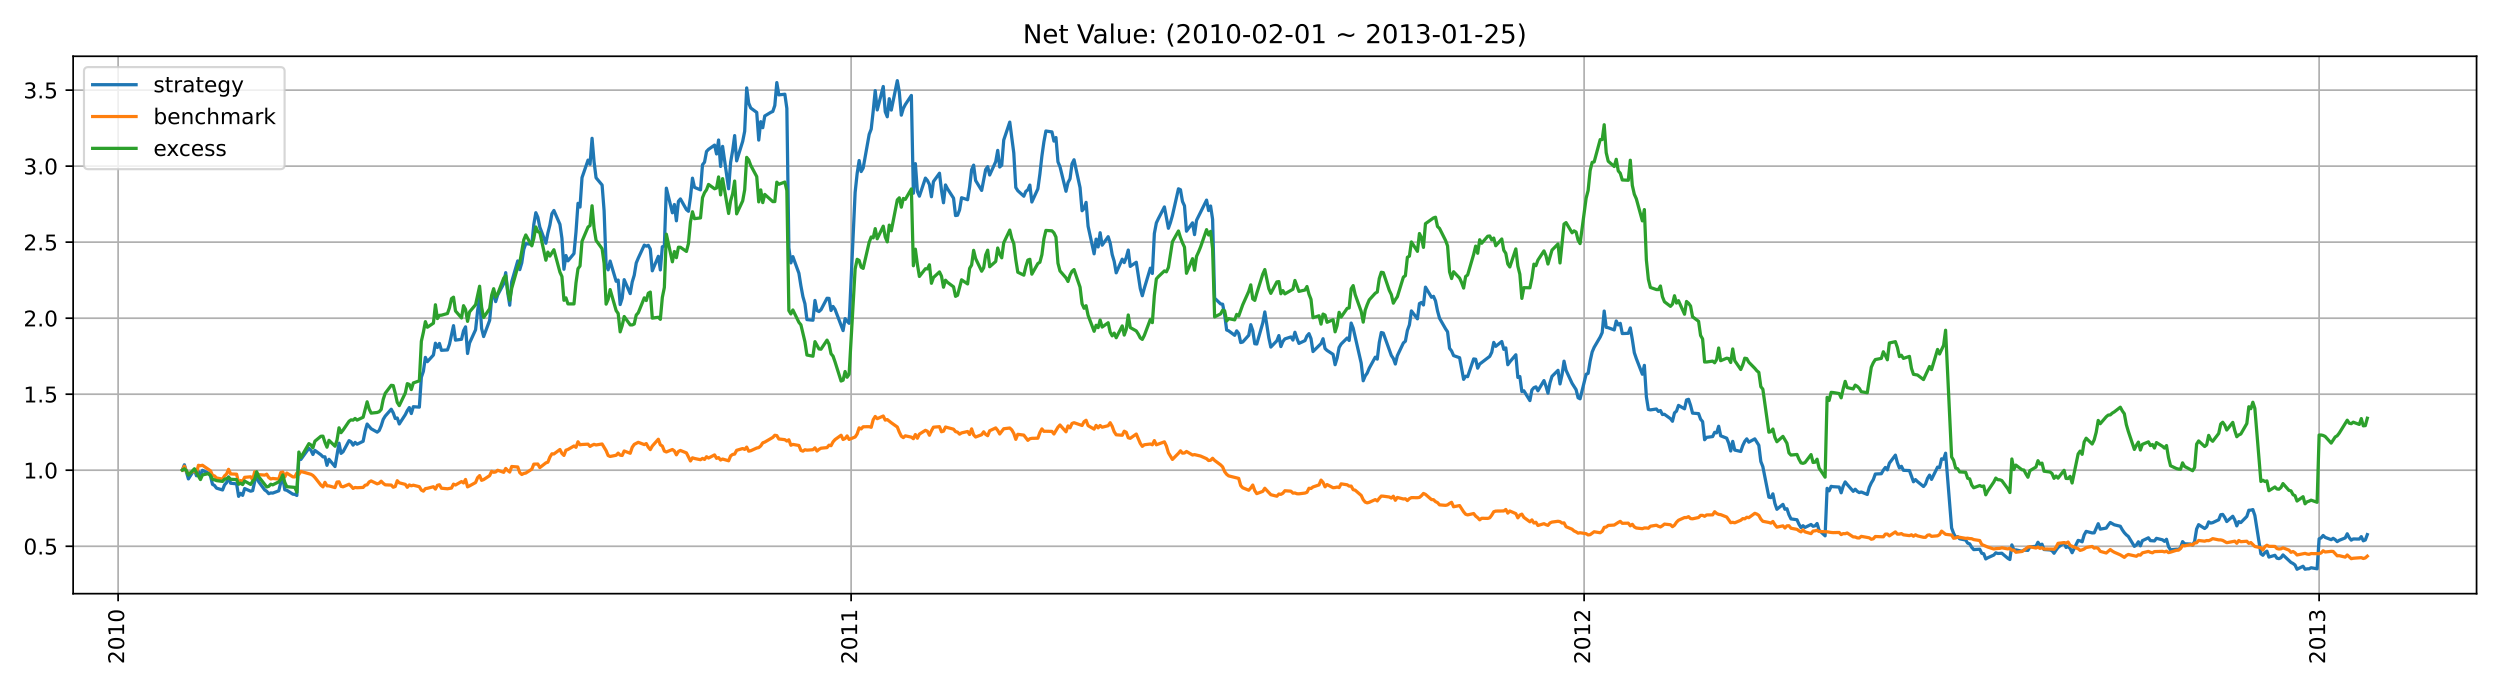 <?xml version="1.0" encoding="utf-8" standalone="no"?>
<!DOCTYPE svg PUBLIC "-//W3C//DTD SVG 1.1//EN"
  "http://www.w3.org/Graphics/SVG/1.1/DTD/svg11.dtd">
<!-- Created with matplotlib (https://matplotlib.org/) -->
<svg height="316.8pt" version="1.1" viewBox="0 0 1152 316.8" width="1152pt" xmlns="http://www.w3.org/2000/svg" xmlns:xlink="http://www.w3.org/1999/xlink">
 <defs>
  <style type="text/css">*{stroke-linecap:butt;stroke-linejoin:round;}</style>
 </defs>
 <g id="figure_1">
  <g id="patch_1">
   <path d="M 0 316.8 
L 1152 316.8 
L 1152 0 
L 0 0 
z
" style="fill:#ffffff;"/>
  </g>
  <g id="axes_1">
   <g id="patch_2">
    <path d="M 33.7 273.56 
L 1141.2 273.56 
L 1141.2 25.92 
L 33.7 25.92 
z
" style="fill:#ffffff;"/>
   </g>
   <g id="matplotlib.axis_1">
    <g id="xtick_1">
     <g id="line2d_1">
      <path clip-path="url(#p5312b083f2)" d="M 54.429 273.56 
L 54.429 25.92 
" style="fill:none;stroke:#b0b0b0;stroke-linecap:square;stroke-width:0.8;"/>
     </g>
     <g id="line2d_2">
      <defs>
       <path d="M 0 0 
L 0 3.5 
" id="m4997535724" style="stroke:#000000;stroke-width:0.8;"/>
      </defs>
      <g>
       <use style="stroke:#000000;stroke-width:0.8;" x="54.429" xlink:href="#m4997535724" y="273.56"/>
      </g>
     </g>
     <g id="text_1">
      <!-- 2010 -->
      <g transform="translate(57.188 306.01)rotate(-90)scale(0.1 -0.1)">
       <defs>
        <path d="M 19.188 8.297 
L 53.609 8.297 
L 53.609 0 
L 7.328 0 
L 7.328 8.297 
Q 12.938 14.109 22.625 23.891 
Q 32.328 33.688 34.812 36.531 
Q 39.547 41.844 41.422 45.531 
Q 43.312 49.219 43.312 52.781 
Q 43.312 58.594 39.234 62.25 
Q 35.156 65.922 28.609 65.922 
Q 23.969 65.922 18.812 64.312 
Q 13.672 62.703 7.812 59.422 
L 7.812 69.391 
Q 13.766 71.781 18.938 73 
Q 24.125 74.219 28.422 74.219 
Q 39.75 74.219 46.484 68.547 
Q 53.219 62.891 53.219 53.422 
Q 53.219 48.922 51.531 44.891 
Q 49.859 40.875 45.406 35.406 
Q 44.188 33.984 37.641 27.219 
Q 31.109 20.453 19.188 8.297 
z
" id="DejaVuSans-50"/>
        <path d="M 31.781 66.406 
Q 24.172 66.406 20.328 58.906 
Q 16.5 51.422 16.5 36.375 
Q 16.5 21.391 20.328 13.891 
Q 24.172 6.391 31.781 6.391 
Q 39.453 6.391 43.281 13.891 
Q 47.125 21.391 47.125 36.375 
Q 47.125 51.422 43.281 58.906 
Q 39.453 66.406 31.781 66.406 
z
M 31.781 74.219 
Q 44.047 74.219 50.516 64.516 
Q 56.984 54.828 56.984 36.375 
Q 56.984 17.969 50.516 8.266 
Q 44.047 -1.422 31.781 -1.422 
Q 19.531 -1.422 13.062 8.266 
Q 6.594 17.969 6.594 36.375 
Q 6.594 54.828 13.062 64.516 
Q 19.531 74.219 31.781 74.219 
z
" id="DejaVuSans-48"/>
        <path d="M 12.406 8.297 
L 28.516 8.297 
L 28.516 63.922 
L 10.984 60.406 
L 10.984 69.391 
L 28.422 72.906 
L 38.281 72.906 
L 38.281 8.297 
L 54.391 8.297 
L 54.391 0 
L 12.406 0 
z
" id="DejaVuSans-49"/>
       </defs>
       <use xlink:href="#DejaVuSans-50"/>
       <use x="63.623" xlink:href="#DejaVuSans-48"/>
       <use x="127.246" xlink:href="#DejaVuSans-49"/>
       <use x="190.869" xlink:href="#DejaVuSans-48"/>
      </g>
     </g>
    </g>
    <g id="xtick_2">
     <g id="line2d_3">
      <path clip-path="url(#p5312b083f2)" d="M 392.194 273.56 
L 392.194 25.92 
" style="fill:none;stroke:#b0b0b0;stroke-linecap:square;stroke-width:0.8;"/>
     </g>
     <g id="line2d_4">
      <g>
       <use style="stroke:#000000;stroke-width:0.8;" x="392.194" xlink:href="#m4997535724" y="273.56"/>
      </g>
     </g>
     <g id="text_2">
      <!-- 2011 -->
      <g transform="translate(394.953 306.01)rotate(-90)scale(0.1 -0.1)">
       <use xlink:href="#DejaVuSans-50"/>
       <use x="63.623" xlink:href="#DejaVuSans-48"/>
       <use x="127.246" xlink:href="#DejaVuSans-49"/>
       <use x="190.869" xlink:href="#DejaVuSans-49"/>
      </g>
     </g>
    </g>
    <g id="xtick_3">
     <g id="line2d_5">
      <path clip-path="url(#p5312b083f2)" d="M 729.959 273.56 
L 729.959 25.92 
" style="fill:none;stroke:#b0b0b0;stroke-linecap:square;stroke-width:0.8;"/>
     </g>
     <g id="line2d_6">
      <g>
       <use style="stroke:#000000;stroke-width:0.8;" x="729.959" xlink:href="#m4997535724" y="273.56"/>
      </g>
     </g>
     <g id="text_3">
      <!-- 2012 -->
      <g transform="translate(732.719 306.01)rotate(-90)scale(0.1 -0.1)">
       <use xlink:href="#DejaVuSans-50"/>
       <use x="63.623" xlink:href="#DejaVuSans-48"/>
       <use x="127.246" xlink:href="#DejaVuSans-49"/>
       <use x="190.869" xlink:href="#DejaVuSans-50"/>
      </g>
     </g>
    </g>
    <g id="xtick_4">
     <g id="line2d_7">
      <path clip-path="url(#p5312b083f2)" d="M 1068.65 273.56 
L 1068.65 25.92 
" style="fill:none;stroke:#b0b0b0;stroke-linecap:square;stroke-width:0.8;"/>
     </g>
     <g id="line2d_8">
      <g>
       <use style="stroke:#000000;stroke-width:0.8;" x="1068.65" xlink:href="#m4997535724" y="273.56"/>
      </g>
     </g>
     <g id="text_4">
      <!-- 2013 -->
      <g transform="translate(1071.409 306.01)rotate(-90)scale(0.1 -0.1)">
       <defs>
        <path d="M 40.578 39.312 
Q 47.656 37.797 51.625 33 
Q 55.609 28.219 55.609 21.188 
Q 55.609 10.406 48.188 4.484 
Q 40.766 -1.422 27.094 -1.422 
Q 22.516 -1.422 17.656 -0.516 
Q 12.797 0.391 7.625 2.203 
L 7.625 11.719 
Q 11.719 9.328 16.594 8.109 
Q 21.484 6.891 26.812 6.891 
Q 36.078 6.891 40.938 10.547 
Q 45.797 14.203 45.797 21.188 
Q 45.797 27.641 41.281 31.266 
Q 36.766 34.906 28.719 34.906 
L 20.219 34.906 
L 20.219 43.016 
L 29.109 43.016 
Q 36.375 43.016 40.234 45.922 
Q 44.094 48.828 44.094 54.297 
Q 44.094 59.906 40.109 62.906 
Q 36.141 65.922 28.719 65.922 
Q 24.656 65.922 20.016 65.031 
Q 15.375 64.156 9.812 62.312 
L 9.812 71.094 
Q 15.438 72.656 20.344 73.438 
Q 25.25 74.219 29.594 74.219 
Q 40.828 74.219 47.359 69.109 
Q 53.906 64.016 53.906 55.328 
Q 53.906 49.266 50.438 45.094 
Q 46.969 40.922 40.578 39.312 
z
" id="DejaVuSans-51"/>
       </defs>
       <use xlink:href="#DejaVuSans-50"/>
       <use x="63.623" xlink:href="#DejaVuSans-48"/>
       <use x="127.246" xlink:href="#DejaVuSans-49"/>
       <use x="190.869" xlink:href="#DejaVuSans-51"/>
      </g>
     </g>
    </g>
   </g>
   <g id="matplotlib.axis_2">
    <g id="ytick_1">
     <g id="line2d_9">
      <path clip-path="url(#p5312b083f2)" d="M 33.7 251.704 
L 1141.2 251.704 
" style="fill:none;stroke:#b0b0b0;stroke-linecap:square;stroke-width:0.8;"/>
     </g>
     <g id="line2d_10">
      <defs>
       <path d="M 0 0 
L -3.5 0 
" id="m6df091975c" style="stroke:#000000;stroke-width:0.8;"/>
      </defs>
      <g>
       <use style="stroke:#000000;stroke-width:0.8;" x="33.7" xlink:href="#m6df091975c" y="251.704"/>
      </g>
     </g>
     <g id="text_5">
      <!-- 0.5 -->
      <g transform="translate(10.797 255.503)scale(0.1 -0.1)">
       <defs>
        <path d="M 10.688 12.406 
L 21 12.406 
L 21 0 
L 10.688 0 
z
" id="DejaVuSans-46"/>
        <path d="M 10.797 72.906 
L 49.516 72.906 
L 49.516 64.594 
L 19.828 64.594 
L 19.828 46.734 
Q 21.969 47.469 24.109 47.828 
Q 26.266 48.188 28.422 48.188 
Q 40.625 48.188 47.75 41.5 
Q 54.891 34.812 54.891 23.391 
Q 54.891 11.625 47.562 5.094 
Q 40.234 -1.422 26.906 -1.422 
Q 22.312 -1.422 17.547 -0.641 
Q 12.797 0.141 7.719 1.703 
L 7.719 11.625 
Q 12.109 9.234 16.797 8.062 
Q 21.484 6.891 26.703 6.891 
Q 35.156 6.891 40.078 11.328 
Q 45.016 15.766 45.016 23.391 
Q 45.016 31 40.078 35.438 
Q 35.156 39.891 26.703 39.891 
Q 22.75 39.891 18.812 39.016 
Q 14.891 38.141 10.797 36.281 
z
" id="DejaVuSans-53"/>
       </defs>
       <use xlink:href="#DejaVuSans-48"/>
       <use x="63.623" xlink:href="#DejaVuSans-46"/>
       <use x="95.41" xlink:href="#DejaVuSans-53"/>
      </g>
     </g>
    </g>
    <g id="ytick_2">
     <g id="line2d_11">
      <path clip-path="url(#p5312b083f2)" d="M 33.7 216.675 
L 1141.2 216.675 
" style="fill:none;stroke:#b0b0b0;stroke-linecap:square;stroke-width:0.8;"/>
     </g>
     <g id="line2d_12">
      <g>
       <use style="stroke:#000000;stroke-width:0.8;" x="33.7" xlink:href="#m6df091975c" y="216.675"/>
      </g>
     </g>
     <g id="text_6">
      <!-- 1.0 -->
      <g transform="translate(10.797 220.474)scale(0.1 -0.1)">
       <use xlink:href="#DejaVuSans-49"/>
       <use x="63.623" xlink:href="#DejaVuSans-46"/>
       <use x="95.41" xlink:href="#DejaVuSans-48"/>
      </g>
     </g>
    </g>
    <g id="ytick_3">
     <g id="line2d_13">
      <path clip-path="url(#p5312b083f2)" d="M 33.7 181.646 
L 1141.2 181.646 
" style="fill:none;stroke:#b0b0b0;stroke-linecap:square;stroke-width:0.8;"/>
     </g>
     <g id="line2d_14">
      <g>
       <use style="stroke:#000000;stroke-width:0.8;" x="33.7" xlink:href="#m6df091975c" y="181.646"/>
      </g>
     </g>
     <g id="text_7">
      <!-- 1.5 -->
      <g transform="translate(10.797 185.445)scale(0.1 -0.1)">
       <use xlink:href="#DejaVuSans-49"/>
       <use x="63.623" xlink:href="#DejaVuSans-46"/>
       <use x="95.41" xlink:href="#DejaVuSans-53"/>
      </g>
     </g>
    </g>
    <g id="ytick_4">
     <g id="line2d_15">
      <path clip-path="url(#p5312b083f2)" d="M 33.7 146.617 
L 1141.2 146.617 
" style="fill:none;stroke:#b0b0b0;stroke-linecap:square;stroke-width:0.8;"/>
     </g>
     <g id="line2d_16">
      <g>
       <use style="stroke:#000000;stroke-width:0.8;" x="33.7" xlink:href="#m6df091975c" y="146.617"/>
      </g>
     </g>
     <g id="text_8">
      <!-- 2.0 -->
      <g transform="translate(10.797 150.417)scale(0.1 -0.1)">
       <use xlink:href="#DejaVuSans-50"/>
       <use x="63.623" xlink:href="#DejaVuSans-46"/>
       <use x="95.41" xlink:href="#DejaVuSans-48"/>
      </g>
     </g>
    </g>
    <g id="ytick_5">
     <g id="line2d_17">
      <path clip-path="url(#p5312b083f2)" d="M 33.7 111.589 
L 1141.2 111.589 
" style="fill:none;stroke:#b0b0b0;stroke-linecap:square;stroke-width:0.8;"/>
     </g>
     <g id="line2d_18">
      <g>
       <use style="stroke:#000000;stroke-width:0.8;" x="33.7" xlink:href="#m6df091975c" y="111.589"/>
      </g>
     </g>
     <g id="text_9">
      <!-- 2.5 -->
      <g transform="translate(10.797 115.388)scale(0.1 -0.1)">
       <use xlink:href="#DejaVuSans-50"/>
       <use x="63.623" xlink:href="#DejaVuSans-46"/>
       <use x="95.41" xlink:href="#DejaVuSans-53"/>
      </g>
     </g>
    </g>
    <g id="ytick_6">
     <g id="line2d_19">
      <path clip-path="url(#p5312b083f2)" d="M 33.7 76.56 
L 1141.2 76.56 
" style="fill:none;stroke:#b0b0b0;stroke-linecap:square;stroke-width:0.8;"/>
     </g>
     <g id="line2d_20">
      <g>
       <use style="stroke:#000000;stroke-width:0.8;" x="33.7" xlink:href="#m6df091975c" y="76.56"/>
      </g>
     </g>
     <g id="text_10">
      <!-- 3.0 -->
      <g transform="translate(10.797 80.359)scale(0.1 -0.1)">
       <use xlink:href="#DejaVuSans-51"/>
       <use x="63.623" xlink:href="#DejaVuSans-46"/>
       <use x="95.41" xlink:href="#DejaVuSans-48"/>
      </g>
     </g>
    </g>
    <g id="ytick_7">
     <g id="line2d_21">
      <path clip-path="url(#p5312b083f2)" d="M 33.7 41.531 
L 1141.2 41.531 
" style="fill:none;stroke:#b0b0b0;stroke-linecap:square;stroke-width:0.8;"/>
     </g>
     <g id="line2d_22">
      <g>
       <use style="stroke:#000000;stroke-width:0.8;" x="33.7" xlink:href="#m6df091975c" y="41.531"/>
      </g>
     </g>
     <g id="text_11">
      <!-- 3.5 -->
      <g transform="translate(10.797 45.331)scale(0.1 -0.1)">
       <use xlink:href="#DejaVuSans-51"/>
       <use x="63.623" xlink:href="#DejaVuSans-46"/>
       <use x="95.41" xlink:href="#DejaVuSans-53"/>
      </g>
     </g>
    </g>
   </g>
   <g id="line2d_23">
    <path clip-path="url(#p5312b083f2)" d="M 84.041 216.547 
L 84.966 214.165 
L 86.817 220.674 
L 89.593 216.296 
L 90.519 219.216 
L 91.444 217.312 
L 92.369 219.125 
L 93.295 216.738 
L 96.071 217.994 
L 96.996 219.389 
L 97.922 223.186 
L 98.847 223.715 
L 99.772 224.934 
L 102.549 225.774 
L 103.474 223.426 
L 104.399 222.405 
L 105.325 219.764 
L 106.25 222.664 
L 109.026 222.957 
L 109.952 228.708 
L 110.877 227.341 
L 111.802 228.252 
L 112.728 225.132 
L 115.504 226.349 
L 116.429 226.08 
L 117.355 221.905 
L 118.28 219.261 
L 119.206 222.009 
L 121.982 225.758 
L 122.907 226.401 
L 123.832 227.478 
L 124.758 227.148 
L 125.683 227.216 
L 128.459 226.178 
L 129.385 222.338 
L 130.31 220.099 
L 131.236 225.692 
L 132.161 225.921 
L 134.937 227.71 
L 135.862 227.801 
L 136.788 228.304 
L 137.713 210.825 
L 138.639 211.701 
L 142.34 206.553 
L 143.266 207.496 
L 144.191 209.415 
L 145.116 207.554 
L 147.892 209.591 
L 148.818 210.515 
L 149.743 210.513 
L 150.669 214.418 
L 151.594 211.649 
L 154.37 214.979 
L 156.221 204.218 
L 157.146 208.907 
L 158.072 208.177 
L 160.848 203.052 
L 161.773 203.592 
L 162.699 205.115 
L 163.624 203.859 
L 164.549 204.688 
L 167.326 203.342 
L 168.251 198.685 
L 169.176 195.407 
L 171.027 197.575 
L 173.803 199.128 
L 174.729 198.381 
L 175.654 196.193 
L 176.579 193.259 
L 177.505 191.738 
L 180.281 188.578 
L 181.206 190.235 
L 182.132 192.84 
L 183.057 192.617 
L 183.982 195.362 
L 186.759 191.081 
L 187.684 189.19 
L 188.609 187.812 
L 189.535 190.547 
L 190.46 187.411 
L 193.236 187.608 
L 194.162 173.825 
L 195.087 171.114 
L 196.012 164.695 
L 196.938 166.646 
L 199.714 163.596 
L 200.639 158.159 
L 201.565 160.11 
L 202.49 158.256 
L 203.415 161.424 
L 206.192 161.248 
L 207.117 158.661 
L 208.968 150.07 
L 209.893 156.729 
L 212.669 156.345 
L 213.595 152.405 
L 214.52 150.627 
L 215.445 162.875 
L 216.371 158.065 
L 219.147 151.955 
L 220.072 143.279 
L 220.998 137.261 
L 221.923 151.351 
L 222.849 155.078 
L 225.625 147.65 
L 226.55 137.639 
L 227.475 135.566 
L 228.401 138.978 
L 229.326 135.941 
L 232.102 130.694 
L 233.028 125.647 
L 233.953 134.833 
L 234.879 140.624 
L 235.804 129.796 
L 238.58 120.239 
L 239.505 124.241 
L 240.431 121.121 
L 241.356 114.916 
L 242.282 112.257 
L 245.058 112.587 
L 245.983 103.387 
L 246.909 98.026 
L 247.834 100.118 
L 248.759 104.677 
L 251.535 112.102 
L 252.461 107.399 
L 253.386 103.683 
L 254.312 98.49 
L 255.237 96.996 
L 258.013 103.372 
L 258.939 109.852 
L 259.864 124.063 
L 260.789 117.752 
L 261.715 120.19 
L 264.491 116.825 
L 265.416 106.906 
L 266.342 93.705 
L 267.267 95.409 
L 268.192 81.841 
L 270.969 73.782 
L 271.894 75.691 
L 272.819 63.746 
L 273.745 74.565 
L 274.67 81.922 
L 277.446 85.265 
L 278.372 97.165 
L 279.297 122.075 
L 280.222 124.336 
L 281.148 120.298 
L 283.924 129.61 
L 284.849 129.064 
L 285.775 140.332 
L 286.7 137.401 
L 287.625 128.874 
L 290.402 135.287 
L 291.327 129.938 
L 292.252 126.864 
L 293.178 121.186 
L 294.103 118.969 
L 296.879 112.966 
L 297.805 113.422 
L 298.73 113.057 
L 299.655 114.76 
L 300.581 124.772 
L 303.357 118.107 
L 304.282 124.369 
L 305.208 113.71 
L 306.133 113.352 
L 307.059 86.717 
L 309.835 98.044 
L 310.76 94.236 
L 311.685 101.734 
L 312.611 92.776 
L 313.536 91.67 
L 316.312 96.588 
L 317.238 97.347 
L 318.163 90.868 
L 319.089 82.107 
L 320.014 86.327 
L 322.79 87.48 
L 323.715 75.914 
L 324.641 74.741 
L 325.566 69.793 
L 326.492 68.822 
L 329.268 66.862 
L 330.193 70.935 
L 331.119 64.526 
L 332.044 76.668 
L 332.969 67.464 
L 335.745 86.98 
L 336.671 74.781 
L 337.596 69.437 
L 338.522 62.496 
L 339.447 74.115 
L 342.223 65.16 
L 343.149 60.475 
L 344.074 40.52 
L 344.999 47.508 
L 345.925 49.755 
L 348.701 51.805 
L 349.626 64.542 
L 350.552 56.077 
L 351.477 58.834 
L 352.402 53.445 
L 355.179 51.771 
L 356.104 51.349 
L 357.029 48.631 
L 357.955 38.062 
L 358.88 43.715 
L 361.656 43.421 
L 362.582 49.946 
L 363.507 114.17 
L 364.432 121.139 
L 365.358 118.263 
L 368.134 125.918 
L 369.059 131.722 
L 369.985 136.703 
L 370.91 139.972 
L 371.835 147.271 
L 374.612 147.556 
L 375.537 138.455 
L 376.462 143.091 
L 377.388 143.557 
L 378.313 142.715 
L 381.089 137.443 
L 382.015 137.492 
L 382.94 143.073 
L 383.865 141.224 
L 384.791 142.571 
L 388.492 152.333 
L 389.418 146.846 
L 390.343 148.031 
L 391.269 148.969 
L 394.045 88.658 
L 394.97 79.975 
L 395.895 73.985 
L 396.821 79.049 
L 397.746 77.45 
L 400.522 61.904 
L 401.448 59.488 
L 402.373 51.144 
L 403.299 41.766 
L 404.224 50.657 
L 407 39.862 
L 407.925 51.471 
L 408.851 53.806 
L 409.776 45.489 
L 410.702 50.728 
L 413.478 37.176 
L 414.403 42.504 
L 415.329 53.061 
L 416.254 49.966 
L 417.179 48.168 
L 419.955 43.985 
L 420.881 89.034 
L 421.806 75.42 
L 422.732 88.203 
L 423.657 90.392 
L 426.433 82.076 
L 427.359 83.173 
L 428.284 85.035 
L 429.209 90.649 
L 430.135 83.665 
L 432.911 79.826 
L 433.836 87.679 
L 434.762 93.42 
L 435.687 85.232 
L 436.612 86.985 
L 439.389 91.317 
L 440.314 99.328 
L 441.239 99.173 
L 442.165 96.735 
L 443.09 91.122 
L 445.866 92.025 
L 446.792 86.152 
L 447.717 78.24 
L 448.642 76.109 
L 449.568 83.18 
L 452.344 87.742 
L 454.195 78.131 
L 455.12 76.808 
L 456.045 80.636 
L 458.822 74.519 
L 459.747 69.312 
L 460.672 76.956 
L 461.598 76.108 
L 462.523 64.521 
L 465.299 56.27 
L 467.15 70.473 
L 468.075 86.398 
L 469.001 87.874 
L 471.777 90.408 
L 472.702 88.19 
L 473.628 87.478 
L 474.553 85.29 
L 475.478 93.084 
L 478.255 87.006 
L 479.18 80.187 
L 480.105 71.909 
L 481.031 65.358 
L 481.956 60.368 
L 484.732 60.785 
L 485.658 65.017 
L 486.583 63.389 
L 487.508 74.576 
L 488.434 76.77 
L 491.21 88.13 
L 492.135 84.149 
L 493.061 82.383 
L 493.986 75.471 
L 494.912 73.622 
L 497.688 86.474 
L 498.613 97.097 
L 499.538 96.118 
L 500.464 93.254 
L 501.389 104.246 
L 504.165 116.949 
L 505.091 110.201 
L 506.016 113.778 
L 506.942 107.255 
L 507.867 112.97 
L 510.643 109.077 
L 511.568 111.952 
L 512.494 117.305 
L 513.419 120.445 
L 514.345 125.718 
L 517.121 119.435 
L 518.046 121 
L 518.972 118.668 
L 519.897 115.234 
L 520.822 122.749 
L 523.598 120.844 
L 525.449 132.979 
L 526.375 136.275 
L 527.3 132.845 
L 530.076 123.574 
L 531.002 126.002 
L 531.927 107.6 
L 532.852 102.706 
L 533.778 100.761 
L 536.554 95.362 
L 538.405 105.18 
L 539.33 102.557 
L 540.255 99.306 
L 543.032 87 
L 543.957 87.425 
L 544.882 92.818 
L 545.808 94.838 
L 546.733 106.53 
L 549.509 102.687 
L 550.435 108.1 
L 551.36 101.545 
L 555.987 92.206 
L 556.912 97.007 
L 557.838 94.934 
L 558.763 101.052 
L 559.688 137.385 
L 562.465 140.053 
L 563.39 140.179 
L 564.315 144.975 
L 565.241 152.068 
L 566.166 152.447 
L 568.942 154.503 
L 569.868 152.464 
L 570.793 153.665 
L 571.718 157.848 
L 572.644 157.6 
L 575.42 154.489 
L 576.345 149.606 
L 577.271 152.347 
L 578.196 158.383 
L 579.122 158.521 
L 581.898 148.745 
L 582.823 143.746 
L 584.674 155.684 
L 585.599 159.933 
L 588.375 157.026 
L 589.301 154.641 
L 590.226 159.694 
L 591.152 157.357 
L 592.077 156.159 
L 594.853 155.27 
L 595.778 156.696 
L 596.704 153.104 
L 597.629 155.949 
L 598.555 158.244 
L 601.331 156.947 
L 602.256 154.804 
L 603.182 153.75 
L 604.107 156.036 
L 605.032 161.985 
L 608.734 158.33 
L 609.659 156.094 
L 610.585 160.61 
L 611.51 161.48 
L 614.286 163.29 
L 615.212 168.051 
L 616.137 165.027 
L 617.062 160.102 
L 617.988 158.537 
L 620.764 155.77 
L 621.689 156.88 
L 622.615 148.874 
L 623.54 151.204 
L 627.242 167.347 
L 628.167 175.455 
L 629.092 173.218 
L 630.018 171.904 
L 630.943 169.659 
L 633.719 164.599 
L 634.645 165.48 
L 635.57 157.844 
L 636.495 153.218 
L 637.421 153.489 
L 641.122 163.786 
L 642.048 165.172 
L 642.973 167.727 
L 643.898 163.909 
L 646.675 158.02 
L 647.6 157.243 
L 648.525 152.264 
L 649.451 149.701 
L 650.376 143.272 
L 653.152 146.911 
L 654.078 139.887 
L 655.003 139.366 
L 655.928 140.527 
L 656.854 132.325 
L 659.63 136.969 
L 660.555 136.562 
L 661.481 138.663 
L 662.406 143.244 
L 663.332 146.638 
L 666.108 151.509 
L 667.033 152.889 
L 667.958 160.508 
L 668.884 161.719 
L 669.809 163.859 
L 672.585 164.846 
L 674.436 174.807 
L 675.362 173.367 
L 676.287 173.563 
L 679.063 165.401 
L 679.988 165.541 
L 680.914 169.644 
L 681.839 167.76 
L 686.466 164.217 
L 687.392 162.328 
L 688.317 157.793 
L 689.242 159.589 
L 692.018 157.377 
L 692.944 160.975 
L 693.869 160.321 
L 694.795 168.06 
L 695.72 166.755 
L 698.496 163.483 
L 699.422 173.917 
L 700.347 173.521 
L 701.272 180.408 
L 702.198 180.07 
L 704.974 184.586 
L 705.899 179.719 
L 706.825 178.648 
L 707.75 178.277 
L 708.675 180.051 
L 711.452 175.377 
L 712.377 177.923 
L 713.302 181.166 
L 714.228 176.434 
L 715.153 173.436 
L 717.929 170.655 
L 718.855 176.9 
L 719.78 172.678 
L 720.705 166.43 
L 721.631 170.631 
L 724.407 176.629 
L 726.258 179.551 
L 727.183 183.28 
L 728.108 183.764 
L 730.885 172.495 
L 731.81 172.035 
L 732.735 166.38 
L 733.661 162.212 
L 734.586 160.044 
L 737.362 155.303 
L 738.288 153.25 
L 739.213 143.339 
L 740.138 150.841 
L 741.064 151.006 
L 743.84 152.04 
L 744.765 147.912 
L 745.691 149.725 
L 746.616 149.001 
L 747.541 153.706 
L 750.318 153.591 
L 751.243 151.115 
L 752.168 156.383 
L 753.094 162.528 
L 754.019 165.245 
L 756.795 172.441 
L 757.721 168.364 
L 758.646 182.801 
L 759.571 188.664 
L 760.497 188.882 
L 763.273 188.469 
L 764.198 189.581 
L 765.124 189.186 
L 766.049 191.011 
L 766.975 190.908 
L 769.751 192.925 
L 770.676 194.113 
L 771.601 190.257 
L 772.527 189.461 
L 773.452 186.809 
L 776.228 188.366 
L 777.154 184.306 
L 778.079 183.999 
L 779.005 186.787 
L 779.93 190.371 
L 782.706 190.594 
L 783.631 193.166 
L 784.557 194.286 
L 785.482 202.619 
L 786.408 201.537 
L 789.184 201.172 
L 790.109 199.231 
L 791.035 199.449 
L 791.96 196.417 
L 792.885 200.819 
L 795.661 201.907 
L 796.587 204.209 
L 797.512 207.812 
L 798.438 203.39 
L 799.363 207.383 
L 802.139 208.034 
L 803.065 205.309 
L 803.99 203.377 
L 804.915 202.239 
L 805.841 203.737 
L 808.617 202.236 
L 810.468 205.191 
L 811.393 212.657 
L 812.318 215.038 
L 815.095 229.083 
L 816.02 229.304 
L 816.945 227.565 
L 817.871 232.006 
L 818.796 234.678 
L 821.572 232.414 
L 822.498 234.66 
L 823.423 234.427 
L 824.348 237.191 
L 825.274 239.096 
L 828.05 239.504 
L 828.975 241.598 
L 829.901 243.109 
L 830.826 242.256 
L 831.751 243.036 
L 834.528 241.685 
L 835.453 242.507 
L 836.378 242.302 
L 837.304 241.233 
L 838.229 244.292 
L 841.005 246.906 
L 841.931 225.038 
L 842.856 226.158 
L 843.781 224.116 
L 844.707 224.27 
L 847.483 224.438 
L 848.408 227.075 
L 849.334 224.039 
L 850.259 222.082 
L 851.185 223.227 
L 853.961 226.395 
L 854.886 225.446 
L 855.811 226.413 
L 856.737 226.985 
L 857.662 226.707 
L 860.438 227.849 
L 861.364 224.535 
L 862.289 222.525 
L 863.215 221.001 
L 864.14 218.43 
L 866.916 218.287 
L 867.841 216.656 
L 868.767 215.409 
L 869.692 216.503 
L 870.618 213.434 
L 873.394 209.735 
L 874.319 213.24 
L 875.245 215.633 
L 876.17 214.873 
L 877.095 216.723 
L 879.871 216.835 
L 881.722 221.986 
L 882.648 221.004 
L 883.573 221.909 
L 886.349 224.175 
L 887.275 223.061 
L 888.2 220.439 
L 889.125 218.944 
L 890.051 220.896 
L 892.827 215.252 
L 893.752 215.462 
L 894.678 211.424 
L 895.603 211.642 
L 896.528 208.846 
L 899.305 243.289 
L 900.23 245.796 
L 901.155 247.588 
L 902.081 247.274 
L 903.006 248.286 
L 905.782 248.845 
L 906.708 250.296 
L 907.633 250.608 
L 908.558 252.207 
L 909.484 253.259 
L 912.26 253.08 
L 913.185 254.943 
L 914.111 255.178 
L 915.036 257.557 
L 915.961 257.021 
L 918.738 255.765 
L 919.663 254.736 
L 920.588 255.042 
L 922.439 254.933 
L 925.215 257.263 
L 926.141 257.817 
L 927.066 251.098 
L 927.991 253.397 
L 928.917 253.384 
L 931.693 254.001 
L 932.618 253.483 
L 934.469 253.609 
L 935.395 251.995 
L 938.171 251.755 
L 939.096 249.878 
L 940.021 251.27 
L 940.947 250.761 
L 941.872 253.208 
L 944.648 253.407 
L 945.574 253.759 
L 946.499 254.93 
L 947.425 253.488 
L 948.35 252.252 
L 951.126 250.069 
L 952.051 252.267 
L 952.977 251.817 
L 953.902 252.779 
L 954.828 254.691 
L 957.604 249.027 
L 958.529 249.242 
L 959.455 249.655 
L 960.38 246.499 
L 961.305 244.856 
L 964.081 245.571 
L 965.007 245.531 
L 966.858 241.333 
L 967.783 243.836 
L 970.559 243.338 
L 971.485 241.952 
L 972.41 240.774 
L 974.261 241.824 
L 977.037 242.5 
L 977.962 244.141 
L 978.888 245.458 
L 979.813 246.45 
L 980.738 247.197 
L 983.515 251.751 
L 984.44 251.138 
L 985.365 249.658 
L 986.291 251.494 
L 987.216 249.14 
L 989.992 247.824 
L 990.918 249.119 
L 992.768 249.254 
L 993.694 248.063 
L 996.47 248.746 
L 997.395 249.433 
L 998.321 248.508 
L 999.246 251.892 
L 1000.171 253.375 
L 1002.948 253.079 
L 1003.873 253.152 
L 1004.798 252.417 
L 1005.724 249.586 
L 1006.649 250.583 
L 1009.425 250.691 
L 1010.351 251.151 
L 1011.276 249.495 
L 1012.201 243.756 
L 1013.127 241.763 
L 1015.903 243.524 
L 1016.828 242.775 
L 1017.754 240.493 
L 1018.679 241.036 
L 1019.604 240.835 
L 1022.381 239.522 
L 1023.306 237.181 
L 1024.231 237.049 
L 1025.157 238.405 
L 1026.082 240.326 
L 1028.858 237.899 
L 1029.784 239.597 
L 1030.709 242.315 
L 1031.634 240.341 
L 1032.56 240.792 
L 1035.336 237.978 
L 1036.261 235.127 
L 1037.187 235.072 
L 1038.112 234.819 
L 1039.038 237.536 
L 1041.814 255.167 
L 1042.739 255.862 
L 1043.664 254.675 
L 1044.59 253.967 
L 1045.515 256.691 
L 1048.291 255.886 
L 1049.217 257.204 
L 1050.142 257.428 
L 1051.068 256.978 
L 1051.993 255.714 
L 1055.694 259.169 
L 1056.62 259.649 
L 1057.545 260.359 
L 1058.471 262.304 
L 1061.247 260.936 
L 1062.172 262.297 
L 1063.098 262.132 
L 1064.023 262.099 
L 1064.948 261.621 
L 1067.724 262.098 
L 1068.65 248.302 
L 1069.575 247.849 
L 1070.501 246.75 
L 1071.426 247.625 
L 1074.202 248.676 
L 1075.128 248.063 
L 1076.053 248.666 
L 1076.978 249.575 
L 1077.904 248.981 
L 1080.68 247.864 
L 1081.605 245.974 
L 1082.531 247.73 
L 1083.456 248.883 
L 1084.381 248.347 
L 1087.158 248.402 
L 1088.083 247.282 
L 1089.008 249.206 
L 1089.934 248.816 
L 1090.859 246.351 
L 1090.859 246.351 
" style="fill:none;stroke:#1f77b4;stroke-linecap:square;stroke-width:1.5;"/>
   </g>
   <g id="line2d_24">
    <path clip-path="url(#p5312b083f2)" d="M 84.041 216.625 
L 84.966 214.812 
L 85.892 217.192 
L 86.817 218.409 
L 89.593 216.785 
L 90.519 217.961 
L 91.444 214.412 
L 92.369 214.606 
L 93.295 214.395 
L 96.996 216.943 
L 97.922 219.01 
L 98.847 219.317 
L 99.772 220.245 
L 102.549 220.784 
L 103.474 219.268 
L 104.399 218.424 
L 105.325 216.273 
L 106.25 218.386 
L 109.026 218.514 
L 109.952 222.449 
L 110.877 221.431 
L 111.802 221.796 
L 112.728 219.958 
L 115.504 219.706 
L 116.429 221.026 
L 117.355 217.411 
L 118.28 218.157 
L 119.206 218.698 
L 121.982 218.933 
L 122.907 218.514 
L 123.832 220.021 
L 124.758 220.705 
L 125.683 220.477 
L 128.459 220.765 
L 129.385 217.74 
L 130.31 217.501 
L 131.236 219.786 
L 132.161 218.001 
L 134.937 219.739 
L 135.862 219.759 
L 136.788 217.97 
L 137.713 218.589 
L 138.639 217.231 
L 143.266 218.554 
L 144.191 219.085 
L 145.116 220.038 
L 147.892 223.591 
L 148.818 224.353 
L 149.743 222.262 
L 150.669 223.861 
L 151.594 223.899 
L 154.37 224.672 
L 155.296 222.127 
L 156.221 222.011 
L 157.146 224.086 
L 158.072 224.33 
L 160.848 223.135 
L 161.773 223.993 
L 162.699 225.055 
L 163.624 224.623 
L 164.549 224.744 
L 167.326 224.601 
L 168.251 223.586 
L 169.176 223.404 
L 170.102 222.101 
L 171.027 221.615 
L 173.803 222.956 
L 174.729 222.643 
L 175.654 221.75 
L 176.579 222.702 
L 177.505 223.411 
L 180.281 223.519 
L 181.206 224.514 
L 182.132 224.172 
L 183.057 221.523 
L 183.982 222.481 
L 186.759 223.201 
L 187.684 224.546 
L 188.609 223.461 
L 189.535 223.853 
L 190.46 223.58 
L 193.236 224.274 
L 194.162 225.82 
L 195.087 226.299 
L 196.012 225.161 
L 196.938 225.007 
L 199.714 224.287 
L 200.639 225.371 
L 201.565 223.642 
L 202.49 223.384 
L 203.415 224.975 
L 206.192 225.228 
L 208.042 224.893 
L 208.968 223.098 
L 209.893 223.496 
L 212.669 221.902 
L 213.595 222.544 
L 214.52 220.946 
L 215.445 224.355 
L 216.371 223.891 
L 219.147 222.357 
L 220.072 220.126 
L 220.998 219.172 
L 221.923 221.334 
L 222.849 220.994 
L 225.625 219.18 
L 226.55 217.193 
L 227.475 217.636 
L 228.401 217.474 
L 229.326 216.696 
L 232.102 217.644 
L 233.028 215.873 
L 233.953 216.818 
L 234.879 217.514 
L 235.804 214.965 
L 238.58 215.181 
L 239.505 217.784 
L 240.431 218.636 
L 241.356 218.17 
L 242.282 217.983 
L 245.058 216.192 
L 245.983 213.879 
L 247.834 213.833 
L 248.759 215.458 
L 251.535 213.299 
L 252.461 212.959 
L 253.386 210.647 
L 254.312 209.124 
L 255.237 209.189 
L 258.013 207.136 
L 258.939 208.945 
L 259.864 209.852 
L 260.789 207.449 
L 261.715 207.121 
L 264.491 205.513 
L 265.416 206.12 
L 266.342 203.584 
L 267.267 204.952 
L 268.192 204.819 
L 270.969 204.672 
L 271.894 205.705 
L 272.819 205.159 
L 273.745 204.758 
L 274.67 205.042 
L 277.446 204.586 
L 279.297 207.656 
L 280.222 209.897 
L 281.148 210.34 
L 283.924 209.786 
L 284.849 208.807 
L 285.775 209.742 
L 286.7 209.863 
L 287.625 207.82 
L 290.402 208.86 
L 291.327 206.103 
L 292.252 204.779 
L 294.103 203.82 
L 296.879 204.863 
L 297.805 204.397 
L 298.73 206.088 
L 299.655 207.166 
L 300.581 205.532 
L 303.357 202.404 
L 304.282 204.981 
L 305.208 205.534 
L 306.133 207.846 
L 307.059 208.266 
L 309.835 207.134 
L 310.76 207.795 
L 311.685 209.568 
L 312.611 208.032 
L 313.536 207.577 
L 316.312 208.696 
L 318.163 212.405 
L 319.089 210.966 
L 320.014 211.259 
L 322.79 211.834 
L 323.715 211.239 
L 324.641 211.697 
L 325.566 210.456 
L 326.492 211.057 
L 329.268 209.627 
L 330.193 211.193 
L 331.119 210.869 
L 332.044 211.968 
L 332.969 211.527 
L 335.745 212.32 
L 336.671 210.084 
L 337.596 209.413 
L 338.522 209.247 
L 339.447 207.505 
L 342.223 206.682 
L 343.149 207.081 
L 344.074 206.042 
L 344.999 207.897 
L 345.925 207.708 
L 348.701 206.446 
L 349.626 206.245 
L 350.552 205.465 
L 351.477 204.051 
L 352.402 203.71 
L 356.104 201.555 
L 357.029 200.58 
L 357.955 200.728 
L 358.88 202.273 
L 361.656 202.6 
L 362.582 203.239 
L 363.507 202.66 
L 364.432 205.168 
L 365.358 204.783 
L 368.134 205.273 
L 369.059 207.535 
L 369.985 207.897 
L 370.91 207.235 
L 371.835 207.429 
L 374.612 207.234 
L 375.537 206.38 
L 376.462 207.828 
L 377.388 207.072 
L 378.313 206.533 
L 381.089 206.251 
L 382.015 205.142 
L 382.94 205.366 
L 383.865 203.601 
L 384.791 202.561 
L 387.567 200.566 
L 388.492 202.51 
L 389.418 202.075 
L 390.343 200.874 
L 391.269 202.49 
L 394.045 201.361 
L 394.97 199.962 
L 395.895 197.176 
L 396.821 197.648 
L 397.746 196.657 
L 400.522 196.614 
L 401.448 196.895 
L 402.373 193.399 
L 403.299 191.914 
L 404.224 192.92 
L 407 191.706 
L 407.925 193.581 
L 408.851 193.331 
L 410.702 194.8 
L 413.478 196.769 
L 414.403 199.133 
L 415.329 200.99 
L 416.254 201.646 
L 417.179 200.826 
L 419.955 201.433 
L 420.881 202.15 
L 421.806 200.242 
L 422.732 201.937 
L 423.657 200.035 
L 426.433 198.297 
L 427.359 198.726 
L 428.284 200.553 
L 429.209 198.497 
L 430.135 196.852 
L 432.911 196.614 
L 433.836 198.953 
L 434.762 198.677 
L 435.687 196.776 
L 439.389 197.77 
L 440.314 198.894 
L 441.239 199.12 
L 442.165 200.052 
L 443.09 199.477 
L 445.866 198.837 
L 446.792 200.214 
L 447.717 197.631 
L 448.642 200.374 
L 449.568 201.37 
L 452.344 200.32 
L 453.269 198.986 
L 454.195 200.163 
L 455.12 200.756 
L 456.045 198.494 
L 458.822 197.186 
L 459.747 198.327 
L 460.672 199.972 
L 462.523 197.571 
L 465.299 197.235 
L 466.225 198.091 
L 467.15 199.727 
L 468.075 202.438 
L 469.001 200.132 
L 471.777 200.506 
L 473.628 202.908 
L 474.553 202.173 
L 475.478 201.987 
L 478.255 201.918 
L 479.18 199.317 
L 480.105 197.65 
L 481.031 198.755 
L 481.956 198.722 
L 484.732 198.791 
L 485.658 199.979 
L 487.508 196.846 
L 488.434 195.842 
L 491.21 198.965 
L 492.135 196.285 
L 493.061 197.151 
L 493.986 195.137 
L 494.912 194.78 
L 498.613 196.055 
L 499.538 194.319 
L 500.464 193.669 
L 501.389 196.132 
L 504.165 197.735 
L 505.091 196.03 
L 506.016 197.151 
L 506.942 196.082 
L 507.867 196.864 
L 510.643 196.156 
L 511.568 194.797 
L 512.494 196.434 
L 513.419 198.958 
L 514.345 200.348 
L 517.121 200.561 
L 518.046 198.711 
L 518.972 199.205 
L 519.897 201.721 
L 520.822 201.971 
L 523.598 200.01 
L 525.449 204.321 
L 526.375 205.67 
L 527.3 204.945 
L 530.076 204.596 
L 531.002 204.948 
L 531.927 203.036 
L 532.852 204.951 
L 536.554 203.603 
L 537.479 205.532 
L 538.405 208.657 
L 540.255 211.7 
L 543.032 208.885 
L 543.957 207.74 
L 544.882 208.802 
L 545.808 208.73 
L 546.733 208.044 
L 549.509 209.66 
L 550.435 209.483 
L 553.211 210.139 
L 555.987 211.364 
L 556.912 212.204 
L 557.838 212.082 
L 558.763 211.18 
L 559.688 212.148 
L 562.465 214.22 
L 563.39 215.147 
L 564.315 217.336 
L 565.241 218.557 
L 566.166 219.283 
L 570.793 220.449 
L 571.718 223.754 
L 572.644 224.768 
L 575.42 225.904 
L 576.345 224.844 
L 577.271 223.517 
L 578.196 226.062 
L 579.122 227.462 
L 581.898 226.414 
L 582.823 225 
L 585.599 227.962 
L 588.375 228.658 
L 589.301 227.651 
L 590.226 227.803 
L 591.152 227.277 
L 592.077 226.139 
L 594.853 226.334 
L 595.778 227.236 
L 596.704 227.159 
L 597.629 227.517 
L 598.555 227.555 
L 601.331 227.201 
L 602.256 226.844 
L 603.182 225.002 
L 604.107 225.091 
L 605.032 224.391 
L 607.808 223.451 
L 608.734 221.244 
L 609.659 222.302 
L 610.585 224.319 
L 611.51 223.287 
L 614.286 224.748 
L 615.212 224.66 
L 616.137 224.434 
L 617.062 224.671 
L 617.988 222.955 
L 620.764 223.393 
L 621.689 224.018 
L 622.615 223.982 
L 623.54 225.634 
L 624.465 225.881 
L 627.242 228.292 
L 628.167 230.263 
L 629.092 231.385 
L 630.018 231.725 
L 630.943 231.466 
L 633.719 230.219 
L 634.645 230.831 
L 635.57 229.6 
L 636.495 228.587 
L 637.421 228.643 
L 640.197 229.019 
L 641.122 229.516 
L 642.048 228.664 
L 642.973 230.523 
L 643.898 229.224 
L 646.675 229.929 
L 647.6 229.838 
L 648.525 230.66 
L 649.451 229.767 
L 650.376 229.305 
L 653.152 229.342 
L 654.078 229.212 
L 655.003 228.419 
L 655.928 227.389 
L 656.854 227.806 
L 659.63 230.217 
L 660.555 230.264 
L 661.481 231.152 
L 662.406 231.593 
L 663.332 232.637 
L 666.108 232.867 
L 667.033 232.65 
L 667.958 231.992 
L 668.884 231.477 
L 669.809 233.512 
L 672.585 232.972 
L 674.436 235.859 
L 675.362 236.959 
L 676.287 237.271 
L 679.063 236.641 
L 679.988 237.814 
L 680.914 238.545 
L 681.839 239.529 
L 682.765 238.82 
L 685.541 238.883 
L 686.466 238.608 
L 687.392 237.37 
L 688.317 235.815 
L 689.242 235.507 
L 692.944 235.453 
L 693.869 234.766 
L 694.795 236.439 
L 695.72 235.473 
L 698.496 236.677 
L 699.422 238.613 
L 700.347 237.336 
L 701.272 236.923 
L 702.198 238.412 
L 704.974 240.439 
L 705.899 239.571 
L 706.825 241.012 
L 707.75 240.66 
L 708.675 242.132 
L 711.452 241.313 
L 712.377 241.767 
L 713.302 242.086 
L 714.228 240.971 
L 715.153 240.577 
L 717.929 240.207 
L 718.855 240.376 
L 719.78 241.037 
L 720.705 240.943 
L 721.631 242.711 
L 724.407 243.865 
L 725.332 244.668 
L 726.258 245.082 
L 727.183 245.675 
L 728.108 245.489 
L 730.885 245.922 
L 731.81 246.502 
L 732.735 246.368 
L 734.586 245.032 
L 737.362 245.49 
L 738.288 244.849 
L 739.213 243.025 
L 740.138 242.86 
L 741.064 242.116 
L 743.84 241.943 
L 745.691 240.736 
L 746.616 240.252 
L 747.541 241.144 
L 750.318 241.072 
L 751.243 242.291 
L 752.168 241.601 
L 753.094 242.809 
L 754.019 243.306 
L 756.795 243.616 
L 757.721 243.286 
L 758.646 243.285 
L 759.571 243.416 
L 760.497 242.483 
L 763.273 242.017 
L 764.198 242.513 
L 765.124 242.812 
L 766.049 242.237 
L 766.975 241.501 
L 769.751 241.805 
L 770.676 242.691 
L 771.601 242.015 
L 772.527 240.644 
L 773.452 239.73 
L 776.228 238.486 
L 777.154 238.486 
L 778.079 238.081 
L 779.005 238.97 
L 779.93 239.067 
L 782.706 238.466 
L 783.631 237.491 
L 784.557 237.483 
L 785.482 237.912 
L 786.408 237.285 
L 789.184 237.241 
L 790.109 235.803 
L 791.035 236.59 
L 791.96 237.02 
L 792.885 237.146 
L 795.661 238.247 
L 797.512 240.858 
L 798.438 240.672 
L 799.363 240.908 
L 802.139 239.741 
L 803.065 238.982 
L 803.99 239.071 
L 804.915 238.351 
L 805.841 238.551 
L 808.617 236.54 
L 809.542 236.887 
L 810.468 237.498 
L 811.393 239.193 
L 812.318 240.215 
L 815.095 240.748 
L 816.02 241.052 
L 816.945 240.291 
L 817.871 241.79 
L 818.796 242.914 
L 821.572 242.304 
L 822.498 243.297 
L 823.423 242.308 
L 824.348 242.258 
L 825.274 243.405 
L 828.05 243.926 
L 828.975 244.606 
L 829.901 245.085 
L 830.826 244.141 
L 831.751 245.093 
L 834.528 245.886 
L 835.453 244.721 
L 836.378 244.599 
L 837.304 244.359 
L 838.229 244.912 
L 841.931 245.056 
L 843.781 245.356 
L 844.707 245.429 
L 847.483 245.356 
L 848.408 246.332 
L 849.334 245.889 
L 850.259 245.927 
L 851.185 245.601 
L 853.961 247.412 
L 854.886 247.433 
L 855.811 247.859 
L 856.737 247.904 
L 857.662 247.155 
L 861.364 247.819 
L 862.289 248.491 
L 863.215 248.26 
L 864.14 247.224 
L 867.841 247.37 
L 868.767 246.129 
L 869.692 246.1 
L 870.618 246.922 
L 873.394 245.101 
L 874.319 246.131 
L 875.245 246.111 
L 876.17 245.875 
L 877.095 246.453 
L 879.871 246.819 
L 880.797 246.433 
L 881.722 247.088 
L 882.648 246.44 
L 883.573 246.933 
L 886.349 247.59 
L 887.275 247.601 
L 888.2 246.627 
L 889.125 246.463 
L 890.051 247.143 
L 892.827 246.897 
L 893.752 246.357 
L 894.678 244.748 
L 896.528 246.215 
L 899.305 246.547 
L 900.23 248.039 
L 901.155 247.887 
L 902.081 247.426 
L 905.782 248.084 
L 906.708 248.017 
L 907.633 248.185 
L 908.558 248.236 
L 909.484 248.648 
L 912.26 249.083 
L 913.185 250.897 
L 915.961 252.085 
L 918.738 252.982 
L 919.663 252.804 
L 921.514 252.693 
L 922.439 252.423 
L 925.215 252.947 
L 926.141 252.63 
L 927.066 253.53 
L 927.991 253.53 
L 928.917 254.481 
L 931.693 254.12 
L 932.618 253.542 
L 934.469 252.072 
L 935.395 251.945 
L 938.171 252.537 
L 939.096 252.098 
L 940.021 252.688 
L 940.947 252.399 
L 941.872 252.992 
L 945.574 253.025 
L 946.499 253.142 
L 947.425 252.15 
L 948.35 250.368 
L 951.126 250.039 
L 952.051 250.275 
L 952.977 249.78 
L 953.902 251.338 
L 957.604 252.851 
L 958.529 253.615 
L 959.455 253.362 
L 960.38 252.965 
L 961.305 252.294 
L 964.081 251.801 
L 965.007 252.585 
L 965.932 252.368 
L 966.858 252.733 
L 967.783 254.056 
L 970.559 254.824 
L 972.41 253.229 
L 973.335 253.934 
L 974.261 254.473 
L 977.037 255.676 
L 978.888 256.832 
L 979.813 255.988 
L 980.738 255.493 
L 984.44 256.328 
L 985.365 255.625 
L 986.291 255.804 
L 987.216 254.752 
L 989.992 254.082 
L 990.918 254.499 
L 991.843 254.74 
L 992.768 254.176 
L 996.47 254.058 
L 997.395 254.317 
L 998.321 253.981 
L 999.246 254.646 
L 1000.171 254.429 
L 1002.948 253.553 
L 1003.873 253.522 
L 1004.798 252.76 
L 1005.724 251.369 
L 1006.649 251.528 
L 1009.425 250.93 
L 1010.351 251.115 
L 1011.276 250.219 
L 1012.201 250.102 
L 1013.127 249.052 
L 1015.903 249.377 
L 1016.828 249.079 
L 1017.754 249.135 
L 1018.679 248.76 
L 1019.604 248.207 
L 1022.381 248.777 
L 1023.306 248.784 
L 1024.231 249.023 
L 1026.082 250.07 
L 1029.784 249.382 
L 1030.709 250.331 
L 1031.634 249.068 
L 1032.56 249.613 
L 1035.336 249.406 
L 1036.261 250.377 
L 1037.187 250.012 
L 1039.038 251.816 
L 1041.814 252.401 
L 1042.739 253.443 
L 1043.664 251.881 
L 1044.59 251.252 
L 1045.515 251.745 
L 1048.291 251.789 
L 1049.217 252.768 
L 1050.142 252.98 
L 1051.068 252.889 
L 1051.993 252.426 
L 1054.769 253.503 
L 1055.694 254.502 
L 1056.62 254.136 
L 1057.545 254.725 
L 1058.471 255.739 
L 1062.172 254.992 
L 1063.098 255.307 
L 1064.023 255.434 
L 1064.948 255.085 
L 1068.65 255.149 
L 1069.575 254.785 
L 1070.501 253.802 
L 1071.426 254.352 
L 1074.202 254.064 
L 1075.128 254.115 
L 1076.978 256.111 
L 1077.904 256.047 
L 1080.68 256.723 
L 1081.605 255.745 
L 1083.456 257.443 
L 1084.381 257.246 
L 1088.083 256.966 
L 1089.008 257.36 
L 1089.934 257.09 
L 1090.859 256.273 
L 1090.859 256.273 
" style="fill:none;stroke:#ff7f0e;stroke-linecap:square;stroke-width:1.5;"/>
   </g>
   <g id="line2d_25">
    <path clip-path="url(#p5312b083f2)" d="M 84.041 216.597 
L 84.966 216.03 
L 85.892 216.866 
L 86.817 218.92 
L 89.593 216.037 
L 91.444 219.393 
L 92.369 220.971 
L 93.295 218.842 
L 96.071 218.237 
L 96.996 219.038 
L 97.922 220.85 
L 98.847 221.099 
L 99.772 221.466 
L 102.549 221.823 
L 103.474 220.816 
L 104.399 220.577 
L 105.325 219.944 
L 106.25 220.833 
L 109.026 221.01 
L 109.952 223.146 
L 110.877 222.656 
L 111.802 223.28 
L 112.728 221.691 
L 115.504 223.222 
L 116.429 221.688 
L 117.355 220.79 
L 118.28 217.389 
L 119.206 219.667 
L 122.907 224.381 
L 123.832 224.116 
L 124.758 223.126 
L 125.683 223.417 
L 128.459 222.038 
L 129.385 220.902 
L 130.31 218.842 
L 131.236 222.299 
L 132.161 224.259 
L 135.862 224.595 
L 136.788 226.784 
L 137.713 208.312 
L 138.639 210.78 
L 142.34 204.435 
L 143.266 205.024 
L 144.191 206.366 
L 145.116 203.299 
L 147.892 201.002 
L 148.818 200.994 
L 149.743 203.865 
L 150.669 206.055 
L 151.594 202.918 
L 154.37 205.605 
L 155.296 202.783 
L 156.221 197.143 
L 157.146 199.364 
L 158.072 198.203 
L 160.848 194.122 
L 161.773 193.471 
L 162.699 193.6 
L 163.624 192.819 
L 164.549 193.577 
L 167.326 192.263 
L 169.176 185.157 
L 170.102 188.45 
L 171.027 190.372 
L 173.803 190.066 
L 174.729 189.717 
L 175.654 188.665 
L 176.579 184.052 
L 177.505 181.243 
L 180.281 177.555 
L 181.206 177.68 
L 182.132 181.222 
L 183.057 185.44 
L 183.982 186.905 
L 186.759 181.11 
L 187.684 176.786 
L 188.609 177.15 
L 189.535 179.502 
L 190.46 176.472 
L 193.236 175.479 
L 194.162 157.255 
L 195.087 153.128 
L 196.012 148.225 
L 196.938 150.786 
L 199.714 148.92 
L 200.639 140.443 
L 201.565 146.784 
L 202.49 145.307 
L 203.415 145.242 
L 206.192 144.464 
L 207.117 141.802 
L 208.042 137.629 
L 208.968 136.937 
L 209.893 143.3 
L 212.669 146.492 
L 213.595 140.866 
L 214.52 142.566 
L 215.445 148.068 
L 216.371 143.715 
L 219.147 140.416 
L 220.998 131.904 
L 221.923 141.544 
L 222.849 146.296 
L 225.625 142.248 
L 226.55 136.097 
L 227.475 133.044 
L 228.401 136.874 
L 229.326 135.476 
L 232.102 128.165 
L 233.028 127.101 
L 233.953 134.076 
L 234.879 138.376 
L 235.804 132.846 
L 238.58 123.011 
L 239.505 120.989 
L 241.356 110.522 
L 242.282 108.276 
L 245.058 113.265 
L 245.983 109.788 
L 246.909 104.594 
L 247.834 106.748 
L 248.759 107.134 
L 251.535 119.899 
L 252.461 116.177 
L 253.386 117.988 
L 255.237 115.087 
L 258.013 125.4 
L 258.939 127.434 
L 259.864 138.374 
L 260.789 137.256 
L 261.715 140.032 
L 264.491 140.031 
L 265.416 130.369 
L 266.342 123.811 
L 267.267 122.569 
L 268.192 111.192 
L 270.969 104.604 
L 271.894 103.945 
L 272.819 94.829 
L 273.745 105.084 
L 274.67 110.752 
L 277.446 114.608 
L 278.372 121.331 
L 279.297 140.135 
L 280.222 137.994 
L 281.148 133.437 
L 283.924 143.126 
L 284.849 144.453 
L 285.775 152.914 
L 286.7 150.026 
L 287.625 145.853 
L 290.402 149.719 
L 291.327 149.731 
L 292.252 149.294 
L 293.178 145.171 
L 294.103 144.146 
L 296.879 137.251 
L 297.805 138.494 
L 298.73 135.137 
L 299.655 134.597 
L 300.581 146.578 
L 303.357 146.209 
L 304.282 147.134 
L 305.208 137.026 
L 306.133 132.454 
L 307.059 107.931 
L 309.835 120.636 
L 310.76 115.906 
L 311.685 118.721 
L 312.611 113.932 
L 313.536 113.945 
L 316.312 115.857 
L 317.238 112.197 
L 318.163 102.266 
L 319.089 97.586 
L 320.014 100.756 
L 322.79 100.408 
L 323.715 91.074 
L 324.641 88.796 
L 325.566 87.452 
L 326.492 84.988 
L 329.268 86.987 
L 330.193 86.629 
L 331.119 81.546 
L 332.044 89.784 
L 332.969 82.317 
L 335.745 98.356 
L 336.671 92.513 
L 337.596 89.316 
L 338.522 83.432 
L 339.447 98.538 
L 342.223 92.567 
L 343.149 87.493 
L 344.074 72.519 
L 344.999 73.675 
L 345.925 76.187 
L 348.701 81.371 
L 349.626 93.019 
L 350.552 87.517 
L 351.477 93.363 
L 352.402 89.589 
L 356.104 92.905 
L 357.029 92.886 
L 357.955 83.949 
L 358.88 84.915 
L 361.656 83.889 
L 362.582 87.788 
L 363.507 143.129 
L 364.432 144.645 
L 365.358 142.847 
L 368.134 148.525 
L 369.059 149.676 
L 370.91 157.476 
L 371.835 163.588 
L 374.612 164.144 
L 375.537 157.445 
L 377.388 160.793 
L 378.313 160.905 
L 381.089 156.74 
L 382.015 158.574 
L 382.94 163.015 
L 383.865 164.107 
L 384.791 166.776 
L 387.567 175.578 
L 388.492 175.18 
L 389.418 171.203 
L 390.343 173.82 
L 391.269 172.459 
L 394.045 123.962 
L 394.97 119.494 
L 395.895 120.018 
L 396.821 123.108 
L 397.746 123.668 
L 400.522 111.634 
L 401.448 109.206 
L 402.373 109.596 
L 403.299 105.363 
L 404.224 110.021 
L 407 104.227 
L 407.925 109.21 
L 408.851 111.447 
L 409.776 103.749 
L 410.702 106.337 
L 413.478 92.114 
L 414.403 91.155 
L 415.329 95.463 
L 416.254 91.465 
L 417.179 91.865 
L 419.955 87.072 
L 420.881 122.447 
L 421.806 114.84 
L 422.732 121.868 
L 423.657 127.384 
L 426.433 123.831 
L 427.359 123.913 
L 428.284 122.023 
L 429.209 130.536 
L 430.135 127.885 
L 432.911 125.303 
L 433.836 127.239 
L 434.762 132.34 
L 435.687 129.134 
L 436.612 130.1 
L 439.389 132.166 
L 440.314 136.549 
L 441.239 136.039 
L 443.09 128.943 
L 445.866 130.828 
L 446.792 123.684 
L 447.717 122.121 
L 448.642 115.37 
L 449.568 119.147 
L 452.344 124.965 
L 453.269 123.422 
L 454.195 117.514 
L 455.12 115.281 
L 456.045 122.919 
L 458.822 120.486 
L 459.747 114.288 
L 460.672 117.142 
L 461.598 118.801 
L 462.523 111.857 
L 465.299 106.023 
L 466.225 109.886 
L 467.15 112.221 
L 468.075 119.634 
L 469.001 125.438 
L 471.777 126.796 
L 472.702 122.858 
L 473.628 119.856 
L 474.553 119.488 
L 475.478 126.325 
L 478.255 121.422 
L 479.18 120.848 
L 480.105 117.362 
L 481.031 110.096 
L 481.956 106.181 
L 484.732 106.372 
L 485.658 107.315 
L 486.583 109.237 
L 487.508 121.274 
L 488.434 124.834 
L 491.21 128.031 
L 492.135 129.696 
L 493.061 126.823 
L 493.986 125.009 
L 494.912 124.224 
L 497.688 132.321 
L 498.613 139.985 
L 499.538 142.036 
L 500.464 140.879 
L 501.389 145.306 
L 504.165 152.649 
L 505.091 149.888 
L 506.016 150.969 
L 506.942 147.47 
L 507.867 150.702 
L 510.643 148.726 
L 511.568 153.03 
L 512.494 154.745 
L 513.419 153.501 
L 514.345 155.617 
L 517.121 150.177 
L 518.046 154.387 
L 518.972 151.782 
L 519.897 145.144 
L 520.822 150.932 
L 523.598 152.496 
L 524.524 153.935 
L 525.449 155.725 
L 526.375 156.389 
L 527.3 154.584 
L 530.076 147.185 
L 531.002 148.665 
L 531.927 136.084 
L 532.852 128.522 
L 533.778 127.477 
L 536.554 124.839 
L 537.479 125.255 
L 538.405 123.273 
L 540.255 111.382 
L 543.032 106.448 
L 543.957 109.483 
L 544.882 111.897 
L 545.808 113.88 
L 546.733 125.931 
L 549.509 119.201 
L 550.435 124.512 
L 551.36 118.133 
L 552.285 116.118 
L 553.211 113.829 
L 555.987 105.831 
L 556.912 108.279 
L 557.838 106.622 
L 558.763 114.543 
L 559.688 146.03 
L 562.465 144.634 
L 563.39 142.941 
L 564.315 143.249 
L 565.241 147.904 
L 566.166 146.816 
L 568.942 147.394 
L 569.868 144.885 
L 570.793 145.645 
L 572.644 140.455 
L 575.42 134.249 
L 576.345 131.274 
L 577.271 137.716 
L 578.196 138.41 
L 579.122 135.147 
L 581.898 126.268 
L 582.823 124.217 
L 584.674 133.031 
L 585.599 135.178 
L 588.375 129.91 
L 589.301 129.745 
L 590.226 135.346 
L 591.152 133.913 
L 592.077 135.422 
L 595.778 133.282 
L 596.704 129.241 
L 598.555 134.27 
L 601.331 133.641 
L 602.256 132.033 
L 603.182 135.556 
L 604.107 137.936 
L 605.032 146.398 
L 607.808 145.499 
L 608.734 149.345 
L 609.659 144.732 
L 610.585 145.196 
L 611.51 148.513 
L 614.286 147.327 
L 615.212 152.901 
L 616.137 149.979 
L 617.062 143.924 
L 617.988 146.108 
L 620.764 142.107 
L 621.689 141.905 
L 622.615 133.061 
L 623.54 131.612 
L 624.465 135.727 
L 627.242 143.534 
L 628.167 148.431 
L 629.092 142.904 
L 630.018 140.355 
L 630.943 138.182 
L 633.719 135.114 
L 634.645 134.566 
L 635.57 128.334 
L 636.495 125.455 
L 637.421 125.628 
L 640.197 133.823 
L 641.122 135.74 
L 642.048 139.691 
L 642.973 138.076 
L 643.898 136.74 
L 646.675 127.709 
L 647.6 127.004 
L 648.525 118.554 
L 649.451 118.03 
L 650.376 111.482 
L 653.152 115.813 
L 654.078 107.615 
L 655.003 109.448 
L 655.928 113.977 
L 656.854 103.072 
L 660.555 100.421 
L 661.481 100.099 
L 662.406 104.392 
L 663.332 105.253 
L 666.108 110.791 
L 667.033 113.294 
L 667.958 125.279 
L 668.884 128.345 
L 669.809 125.225 
L 672.585 128.16 
L 673.511 130.221 
L 674.436 132.728 
L 675.362 127.418 
L 676.287 126.694 
L 679.063 117.191 
L 679.988 113.415 
L 680.914 116.694 
L 681.839 110.484 
L 682.765 112.087 
L 685.541 108.864 
L 686.466 108.738 
L 687.392 110.572 
L 688.317 109.702 
L 689.242 113.238 
L 692.018 110.133 
L 692.944 115.321 
L 693.869 116.725 
L 694.795 121.657 
L 695.72 123.015 
L 698.496 114.703 
L 699.422 122.612 
L 700.347 126.393 
L 701.272 137.488 
L 702.198 132.551 
L 704.974 132.611 
L 705.899 128.158 
L 706.825 121.727 
L 707.75 122.428 
L 708.675 119.868 
L 711.452 115.621 
L 712.377 117.823 
L 713.302 121.658 
L 715.153 115.257 
L 717.929 112.423 
L 718.855 121.166 
L 720.705 103.25 
L 721.631 102.575 
L 724.407 107.259 
L 725.332 106.385 
L 726.258 106.932 
L 727.183 110.628 
L 728.108 112.246 
L 730.885 91.319 
L 731.81 87.756 
L 732.735 78.61 
L 733.661 74.824 
L 734.586 74.607 
L 737.362 64.334 
L 738.288 64.317 
L 739.213 57.491 
L 740.138 70.353 
L 741.064 74.283 
L 743.84 76.724 
L 744.765 73.415 
L 745.691 78.738 
L 746.616 79.828 
L 747.541 82.924 
L 750.318 83.067 
L 751.243 73.843 
L 752.168 85.418 
L 753.094 89.519 
L 754.019 91.602 
L 756.795 101.768 
L 757.721 96.586 
L 758.646 119.78 
L 759.571 128.698 
L 760.497 132.453 
L 763.273 133.425 
L 764.198 133.46 
L 765.124 131.8 
L 766.049 136.728 
L 766.975 139.046 
L 769.751 141.162 
L 770.676 140.137 
L 771.601 136.284 
L 772.527 139.653 
L 773.452 138.56 
L 776.228 144.791 
L 777.154 138.932 
L 778.079 139.729 
L 779.005 141.032 
L 779.93 145.965 
L 782.706 148.065 
L 783.631 154.574 
L 784.557 156.177 
L 785.482 166.808 
L 786.408 166.806 
L 789.184 166.4 
L 790.109 167.165 
L 791.035 165.615 
L 791.96 160.369 
L 792.885 166.209 
L 795.661 165.059 
L 796.587 165.252 
L 797.512 167.029 
L 798.438 160.805 
L 799.363 166.194 
L 802.139 170.252 
L 803.065 168.1 
L 803.99 165.064 
L 804.915 165.242 
L 805.841 166.893 
L 808.617 169.727 
L 809.542 170.839 
L 810.468 171.605 
L 811.393 178.183 
L 812.318 179.338 
L 815.095 199.147 
L 816.02 198.904 
L 816.945 197.706 
L 817.871 201.515 
L 818.796 203.544 
L 821.572 201.086 
L 823.423 204.25 
L 824.348 208.7 
L 825.274 209.689 
L 828.05 209.422 
L 828.975 211.623 
L 829.901 213.282 
L 830.826 213.512 
L 831.751 213.159 
L 834.528 209.482 
L 835.453 213.096 
L 836.378 212.967 
L 837.304 211.613 
L 838.229 215.684 
L 841.005 219.876 
L 841.931 183.108 
L 842.856 184.534 
L 843.781 180.801 
L 844.707 180.875 
L 847.483 181.347 
L 848.408 183.32 
L 849.334 179.194 
L 850.259 175.736 
L 851.185 178.588 
L 853.961 179.22 
L 854.886 177.474 
L 855.811 178.014 
L 856.737 178.919 
L 857.662 180.497 
L 860.438 180.978 
L 862.289 169.229 
L 863.215 167.149 
L 864.14 165.692 
L 866.916 165.143 
L 867.841 162.095 
L 868.767 163.807 
L 869.692 165.781 
L 870.618 158.047 
L 873.394 157.438 
L 874.319 160.127 
L 875.245 164.311 
L 876.17 163.714 
L 877.095 165.14 
L 879.871 164.23 
L 880.797 169.72 
L 881.722 172.494 
L 883.573 172.802 
L 886.349 174.903 
L 889.125 168.891 
L 890.051 170.293 
L 892.827 161.036 
L 893.752 163.111 
L 895.603 159.144 
L 896.528 152.18 
L 899.305 210.579 
L 900.23 212.147 
L 901.155 215.705 
L 902.081 215.978 
L 903.006 217.449 
L 905.782 217.63 
L 906.708 220.394 
L 907.633 220.675 
L 908.558 223.511 
L 909.484 224.761 
L 912.26 223.722 
L 913.185 224.176 
L 914.111 223.948 
L 915.036 227.994 
L 915.961 226.234 
L 918.738 222.113 
L 919.663 220.305 
L 920.588 221.05 
L 921.514 221.091 
L 922.439 221.452 
L 925.215 225.239 
L 926.141 226.97 
L 927.066 211.507 
L 927.991 216.36 
L 928.917 214.316 
L 931.693 216.467 
L 932.618 216.6 
L 933.544 218.38 
L 934.469 219.9 
L 935.395 216.889 
L 938.171 215.218 
L 939.096 212.298 
L 940.021 213.841 
L 940.947 213.413 
L 941.872 217.135 
L 944.648 217.503 
L 945.574 218.212 
L 946.499 220.407 
L 947.425 219.357 
L 948.35 220.326 
L 951.126 216.721 
L 952.051 220.468 
L 952.977 220.504 
L 953.902 219.535 
L 954.828 222.562 
L 957.604 209.175 
L 958.529 207.87 
L 959.455 209.341 
L 960.38 203.672 
L 961.305 201.932 
L 964.081 204.594 
L 965.007 202.671 
L 965.932 199.162 
L 966.858 193.738 
L 967.783 195.246 
L 970.559 192.031 
L 971.485 191.271 
L 972.41 191.193 
L 973.335 190.353 
L 974.261 189.802 
L 977.037 187.646 
L 977.962 189.339 
L 978.888 190.64 
L 979.813 195.663 
L 980.738 198.818 
L 983.515 207.084 
L 984.44 205.237 
L 985.365 203.731 
L 986.291 207.363 
L 987.216 204.761 
L 989.992 203.61 
L 990.918 205.315 
L 991.843 204.824 
L 992.768 206.444 
L 993.694 203.936 
L 996.47 205.652 
L 997.395 206.475 
L 998.321 205.317 
L 999.246 210.872 
L 1000.171 214.613 
L 1002.948 215.929 
L 1003.873 216.151 
L 1004.798 216.224 
L 1005.724 213.294 
L 1006.649 214.936 
L 1010.351 216.904 
L 1011.276 215.41 
L 1012.201 204.648 
L 1013.127 203.193 
L 1015.903 205.746 
L 1016.828 204.987 
L 1017.754 200.621 
L 1018.679 202.491 
L 1019.604 203.347 
L 1022.381 199.728 
L 1023.306 195.399 
L 1024.231 194.58 
L 1025.157 195.883 
L 1026.082 198.149 
L 1028.858 194.649 
L 1029.784 198.394 
L 1030.709 201.243 
L 1031.634 200.411 
L 1032.56 200.001 
L 1035.336 195.172 
L 1036.261 187.436 
L 1037.187 188.327 
L 1038.112 185.358 
L 1039.038 188.182 
L 1041.814 221.849 
L 1042.739 221.31 
L 1043.664 221.863 
L 1044.59 221.601 
L 1045.515 226.112 
L 1048.291 224.411 
L 1049.217 225.328 
L 1050.142 225.409 
L 1051.068 224.633 
L 1051.993 222.845 
L 1054.769 225.975 
L 1055.694 226.198 
L 1056.62 227.938 
L 1057.545 228.416 
L 1058.471 230.869 
L 1061.247 228.881 
L 1062.172 232.143 
L 1063.098 231.233 
L 1064.023 230.934 
L 1064.948 230.475 
L 1067.724 231.453 
L 1068.65 200.471 
L 1069.575 200.448 
L 1070.501 200.663 
L 1071.426 201.112 
L 1074.202 204.171 
L 1076.053 201.355 
L 1076.978 200.798 
L 1077.904 199.606 
L 1081.605 193.638 
L 1082.531 195.002 
L 1083.456 195.227 
L 1084.381 194.545 
L 1087.158 195.576 
L 1088.083 192.888 
L 1089.008 196.223 
L 1089.934 196.115 
L 1090.859 192.721 
L 1090.859 192.721 
" style="fill:none;stroke:#2ca02c;stroke-linecap:square;stroke-width:1.5;"/>
   </g>
   <g id="patch_3">
    <path d="M 33.7 273.56 
L 33.7 25.92 
" style="fill:none;stroke:#000000;stroke-linecap:square;stroke-linejoin:miter;stroke-width:0.8;"/>
   </g>
   <g id="patch_4">
    <path d="M 1141.2 273.56 
L 1141.2 25.92 
" style="fill:none;stroke:#000000;stroke-linecap:square;stroke-linejoin:miter;stroke-width:0.8;"/>
   </g>
   <g id="patch_5">
    <path d="M 33.7 273.56 
L 1141.2 273.56 
" style="fill:none;stroke:#000000;stroke-linecap:square;stroke-linejoin:miter;stroke-width:0.8;"/>
   </g>
   <g id="patch_6">
    <path d="M 33.7 25.92 
L 1141.2 25.92 
" style="fill:none;stroke:#000000;stroke-linecap:square;stroke-linejoin:miter;stroke-width:0.8;"/>
   </g>
   <g id="text_12">
    <!-- Net Value: (2010-02-01 ~ 2013-01-25) -->
    <g transform="translate(471.342 19.92)scale(0.12 -0.12)">
     <defs>
      <path d="M 9.812 72.906 
L 23.094 72.906 
L 55.422 11.922 
L 55.422 72.906 
L 64.984 72.906 
L 64.984 0 
L 51.703 0 
L 19.391 60.984 
L 19.391 0 
L 9.812 0 
z
" id="DejaVuSans-78"/>
      <path d="M 56.203 29.594 
L 56.203 25.203 
L 14.891 25.203 
Q 15.484 15.922 20.484 11.062 
Q 25.484 6.203 34.422 6.203 
Q 39.594 6.203 44.453 7.469 
Q 49.312 8.734 54.109 11.281 
L 54.109 2.781 
Q 49.266 0.734 44.188 -0.344 
Q 39.109 -1.422 33.891 -1.422 
Q 20.797 -1.422 13.156 6.188 
Q 5.516 13.812 5.516 26.812 
Q 5.516 40.234 12.766 48.109 
Q 20.016 56 32.328 56 
Q 43.359 56 49.781 48.891 
Q 56.203 41.797 56.203 29.594 
z
M 47.219 32.234 
Q 47.125 39.594 43.094 43.984 
Q 39.062 48.391 32.422 48.391 
Q 24.906 48.391 20.391 44.141 
Q 15.875 39.891 15.188 32.172 
z
" id="DejaVuSans-101"/>
      <path d="M 18.312 70.219 
L 18.312 54.688 
L 36.812 54.688 
L 36.812 47.703 
L 18.312 47.703 
L 18.312 18.016 
Q 18.312 11.328 20.141 9.422 
Q 21.969 7.516 27.594 7.516 
L 36.812 7.516 
L 36.812 0 
L 27.594 0 
Q 17.188 0 13.234 3.875 
Q 9.281 7.766 9.281 18.016 
L 9.281 47.703 
L 2.688 47.703 
L 2.688 54.688 
L 9.281 54.688 
L 9.281 70.219 
z
" id="DejaVuSans-116"/>
      <path id="DejaVuSans-32"/>
      <path d="M 28.609 0 
L 0.781 72.906 
L 11.078 72.906 
L 34.188 11.531 
L 57.328 72.906 
L 67.578 72.906 
L 39.797 0 
z
" id="DejaVuSans-86"/>
      <path d="M 34.281 27.484 
Q 23.391 27.484 19.188 25 
Q 14.984 22.516 14.984 16.5 
Q 14.984 11.719 18.141 8.906 
Q 21.297 6.109 26.703 6.109 
Q 34.188 6.109 38.703 11.406 
Q 43.219 16.703 43.219 25.484 
L 43.219 27.484 
z
M 52.203 31.203 
L 52.203 0 
L 43.219 0 
L 43.219 8.297 
Q 40.141 3.328 35.547 0.953 
Q 30.953 -1.422 24.312 -1.422 
Q 15.922 -1.422 10.953 3.297 
Q 6 8.016 6 15.922 
Q 6 25.141 12.172 29.828 
Q 18.359 34.516 30.609 34.516 
L 43.219 34.516 
L 43.219 35.406 
Q 43.219 41.609 39.141 45 
Q 35.062 48.391 27.688 48.391 
Q 23 48.391 18.547 47.266 
Q 14.109 46.141 10.016 43.891 
L 10.016 52.203 
Q 14.938 54.109 19.578 55.047 
Q 24.219 56 28.609 56 
Q 40.484 56 46.344 49.844 
Q 52.203 43.703 52.203 31.203 
z
" id="DejaVuSans-97"/>
      <path d="M 9.422 75.984 
L 18.406 75.984 
L 18.406 0 
L 9.422 0 
z
" id="DejaVuSans-108"/>
      <path d="M 8.5 21.578 
L 8.5 54.688 
L 17.484 54.688 
L 17.484 21.922 
Q 17.484 14.156 20.5 10.266 
Q 23.531 6.391 29.594 6.391 
Q 36.859 6.391 41.078 11.031 
Q 45.312 15.672 45.312 23.688 
L 45.312 54.688 
L 54.297 54.688 
L 54.297 0 
L 45.312 0 
L 45.312 8.406 
Q 42.047 3.422 37.719 1 
Q 33.406 -1.422 27.688 -1.422 
Q 18.266 -1.422 13.375 4.438 
Q 8.5 10.297 8.5 21.578 
z
M 31.109 56 
z
" id="DejaVuSans-117"/>
      <path d="M 11.719 12.406 
L 22.016 12.406 
L 22.016 0 
L 11.719 0 
z
M 11.719 51.703 
L 22.016 51.703 
L 22.016 39.312 
L 11.719 39.312 
z
" id="DejaVuSans-58"/>
      <path d="M 31 75.875 
Q 24.469 64.656 21.281 53.656 
Q 18.109 42.672 18.109 31.391 
Q 18.109 20.125 21.312 9.062 
Q 24.516 -2 31 -13.188 
L 23.188 -13.188 
Q 15.875 -1.703 12.234 9.375 
Q 8.594 20.453 8.594 31.391 
Q 8.594 42.281 12.203 53.312 
Q 15.828 64.359 23.188 75.875 
z
" id="DejaVuSans-40"/>
      <path d="M 4.891 31.391 
L 31.203 31.391 
L 31.203 23.391 
L 4.891 23.391 
z
" id="DejaVuSans-45"/>
      <path d="M 73.188 39.891 
L 73.188 31.203 
Q 68.062 27.344 63.688 25.688 
Q 59.328 24.031 54.594 24.031 
Q 49.219 24.031 42.094 26.906 
Q 41.547 27.094 41.312 27.203 
Q 40.969 27.344 40.234 27.594 
Q 32.672 30.609 28.078 30.609 
Q 23.781 30.609 19.578 28.734 
Q 15.375 26.859 10.594 22.797 
L 10.594 31.5 
Q 15.719 35.359 20.094 37.031 
Q 24.469 38.719 29.203 38.719 
Q 34.578 38.719 41.75 35.797 
Q 42.234 35.594 42.484 35.5 
Q 42.875 35.359 43.562 35.109 
Q 51.125 32.078 55.719 32.078 
Q 59.906 32.078 64.031 33.938 
Q 68.172 35.797 73.188 39.891 
z
" id="DejaVuSans-126"/>
      <path d="M 8.016 75.875 
L 15.828 75.875 
Q 23.141 64.359 26.781 53.312 
Q 30.422 42.281 30.422 31.391 
Q 30.422 20.453 26.781 9.375 
Q 23.141 -1.703 15.828 -13.188 
L 8.016 -13.188 
Q 14.5 -2 17.703 9.062 
Q 20.906 20.125 20.906 31.391 
Q 20.906 42.672 17.703 53.656 
Q 14.5 64.656 8.016 75.875 
z
" id="DejaVuSans-41"/>
     </defs>
     <use xlink:href="#DejaVuSans-78"/>
     <use x="74.805" xlink:href="#DejaVuSans-101"/>
     <use x="136.328" xlink:href="#DejaVuSans-116"/>
     <use x="175.537" xlink:href="#DejaVuSans-32"/>
     <use x="207.324" xlink:href="#DejaVuSans-86"/>
     <use x="267.982" xlink:href="#DejaVuSans-97"/>
     <use x="329.262" xlink:href="#DejaVuSans-108"/>
     <use x="357.045" xlink:href="#DejaVuSans-117"/>
     <use x="420.424" xlink:href="#DejaVuSans-101"/>
     <use x="481.947" xlink:href="#DejaVuSans-58"/>
     <use x="515.639" xlink:href="#DejaVuSans-32"/>
     <use x="547.426" xlink:href="#DejaVuSans-40"/>
     <use x="586.439" xlink:href="#DejaVuSans-50"/>
     <use x="650.062" xlink:href="#DejaVuSans-48"/>
     <use x="713.686" xlink:href="#DejaVuSans-49"/>
     <use x="777.309" xlink:href="#DejaVuSans-48"/>
     <use x="840.932" xlink:href="#DejaVuSans-45"/>
     <use x="877.016" xlink:href="#DejaVuSans-48"/>
     <use x="940.639" xlink:href="#DejaVuSans-50"/>
     <use x="1004.262" xlink:href="#DejaVuSans-45"/>
     <use x="1040.346" xlink:href="#DejaVuSans-48"/>
     <use x="1103.969" xlink:href="#DejaVuSans-49"/>
     <use x="1167.592" xlink:href="#DejaVuSans-32"/>
     <use x="1199.379" xlink:href="#DejaVuSans-126"/>
     <use x="1283.168" xlink:href="#DejaVuSans-32"/>
     <use x="1314.955" xlink:href="#DejaVuSans-50"/>
     <use x="1378.578" xlink:href="#DejaVuSans-48"/>
     <use x="1442.201" xlink:href="#DejaVuSans-49"/>
     <use x="1505.824" xlink:href="#DejaVuSans-51"/>
     <use x="1569.447" xlink:href="#DejaVuSans-45"/>
     <use x="1605.531" xlink:href="#DejaVuSans-48"/>
     <use x="1669.154" xlink:href="#DejaVuSans-49"/>
     <use x="1732.777" xlink:href="#DejaVuSans-45"/>
     <use x="1768.861" xlink:href="#DejaVuSans-50"/>
     <use x="1832.484" xlink:href="#DejaVuSans-53"/>
     <use x="1896.107" xlink:href="#DejaVuSans-41"/>
    </g>
   </g>
   <g id="legend_1">
    <g id="patch_7">
     <path d="M 40.7 77.954 
L 129.145 77.954 
Q 131.145 77.954 131.145 75.954 
L 131.145 32.92 
Q 131.145 30.92 129.145 30.92 
L 40.7 30.92 
Q 38.7 30.92 38.7 32.92 
L 38.7 75.954 
Q 38.7 77.954 40.7 77.954 
z
" style="fill:#ffffff;opacity:0.8;stroke:#cccccc;stroke-linejoin:miter;"/>
    </g>
    <g id="line2d_26">
     <path d="M 42.7 39.018 
L 62.7 39.018 
" style="fill:none;stroke:#1f77b4;stroke-linecap:square;stroke-width:1.5;"/>
    </g>
    <g id="line2d_27"/>
    <g id="text_13">
     <!-- strategy -->
     <g transform="translate(70.7 42.518)scale(0.1 -0.1)">
      <defs>
       <path d="M 44.281 53.078 
L 44.281 44.578 
Q 40.484 46.531 36.375 47.5 
Q 32.281 48.484 27.875 48.484 
Q 21.188 48.484 17.844 46.438 
Q 14.5 44.391 14.5 40.281 
Q 14.5 37.156 16.891 35.375 
Q 19.281 33.594 26.516 31.984 
L 29.594 31.297 
Q 39.156 29.25 43.188 25.516 
Q 47.219 21.781 47.219 15.094 
Q 47.219 7.469 41.188 3.016 
Q 35.156 -1.422 24.609 -1.422 
Q 20.219 -1.422 15.453 -0.562 
Q 10.688 0.297 5.422 2 
L 5.422 11.281 
Q 10.406 8.688 15.234 7.391 
Q 20.062 6.109 24.812 6.109 
Q 31.156 6.109 34.562 8.281 
Q 37.984 10.453 37.984 14.406 
Q 37.984 18.062 35.516 20.016 
Q 33.062 21.969 24.703 23.781 
L 21.578 24.516 
Q 13.234 26.266 9.516 29.906 
Q 5.812 33.547 5.812 39.891 
Q 5.812 47.609 11.281 51.797 
Q 16.75 56 26.812 56 
Q 31.781 56 36.172 55.266 
Q 40.578 54.547 44.281 53.078 
z
" id="DejaVuSans-115"/>
       <path d="M 41.109 46.297 
Q 39.594 47.172 37.812 47.578 
Q 36.031 48 33.891 48 
Q 26.266 48 22.188 43.047 
Q 18.109 38.094 18.109 28.812 
L 18.109 0 
L 9.078 0 
L 9.078 54.688 
L 18.109 54.688 
L 18.109 46.188 
Q 20.953 51.172 25.484 53.578 
Q 30.031 56 36.531 56 
Q 37.453 56 38.578 55.875 
Q 39.703 55.766 41.062 55.516 
z
" id="DejaVuSans-114"/>
       <path d="M 45.406 27.984 
Q 45.406 37.75 41.375 43.109 
Q 37.359 48.484 30.078 48.484 
Q 22.859 48.484 18.828 43.109 
Q 14.797 37.75 14.797 27.984 
Q 14.797 18.266 18.828 12.891 
Q 22.859 7.516 30.078 7.516 
Q 37.359 7.516 41.375 12.891 
Q 45.406 18.266 45.406 27.984 
z
M 54.391 6.781 
Q 54.391 -7.172 48.188 -13.984 
Q 42 -20.797 29.203 -20.797 
Q 24.469 -20.797 20.266 -20.094 
Q 16.062 -19.391 12.109 -17.922 
L 12.109 -9.188 
Q 16.062 -11.328 19.922 -12.344 
Q 23.781 -13.375 27.781 -13.375 
Q 36.625 -13.375 41.016 -8.766 
Q 45.406 -4.156 45.406 5.172 
L 45.406 9.625 
Q 42.625 4.781 38.281 2.391 
Q 33.938 0 27.875 0 
Q 17.828 0 11.672 7.656 
Q 5.516 15.328 5.516 27.984 
Q 5.516 40.672 11.672 48.328 
Q 17.828 56 27.875 56 
Q 33.938 56 38.281 53.609 
Q 42.625 51.219 45.406 46.391 
L 45.406 54.688 
L 54.391 54.688 
z
" id="DejaVuSans-103"/>
       <path d="M 32.172 -5.078 
Q 28.375 -14.844 24.75 -17.812 
Q 21.141 -20.797 15.094 -20.797 
L 7.906 -20.797 
L 7.906 -13.281 
L 13.188 -13.281 
Q 16.891 -13.281 18.938 -11.516 
Q 21 -9.766 23.484 -3.219 
L 25.094 0.875 
L 2.984 54.688 
L 12.5 54.688 
L 29.594 11.922 
L 46.688 54.688 
L 56.203 54.688 
z
" id="DejaVuSans-121"/>
      </defs>
      <use xlink:href="#DejaVuSans-115"/>
      <use x="52.1" xlink:href="#DejaVuSans-116"/>
      <use x="91.309" xlink:href="#DejaVuSans-114"/>
      <use x="132.422" xlink:href="#DejaVuSans-97"/>
      <use x="193.701" xlink:href="#DejaVuSans-116"/>
      <use x="232.91" xlink:href="#DejaVuSans-101"/>
      <use x="294.434" xlink:href="#DejaVuSans-103"/>
      <use x="357.91" xlink:href="#DejaVuSans-121"/>
     </g>
    </g>
    <g id="line2d_28">
     <path d="M 42.7 53.697 
L 62.7 53.697 
" style="fill:none;stroke:#ff7f0e;stroke-linecap:square;stroke-width:1.5;"/>
    </g>
    <g id="line2d_29"/>
    <g id="text_14">
     <!-- benchmark -->
     <g transform="translate(70.7 57.197)scale(0.1 -0.1)">
      <defs>
       <path d="M 48.688 27.297 
Q 48.688 37.203 44.609 42.844 
Q 40.531 48.484 33.406 48.484 
Q 26.266 48.484 22.188 42.844 
Q 18.109 37.203 18.109 27.297 
Q 18.109 17.391 22.188 11.75 
Q 26.266 6.109 33.406 6.109 
Q 40.531 6.109 44.609 11.75 
Q 48.688 17.391 48.688 27.297 
z
M 18.109 46.391 
Q 20.953 51.266 25.266 53.625 
Q 29.594 56 35.594 56 
Q 45.562 56 51.781 48.094 
Q 58.016 40.188 58.016 27.297 
Q 58.016 14.406 51.781 6.484 
Q 45.562 -1.422 35.594 -1.422 
Q 29.594 -1.422 25.266 0.953 
Q 20.953 3.328 18.109 8.203 
L 18.109 0 
L 9.078 0 
L 9.078 75.984 
L 18.109 75.984 
z
" id="DejaVuSans-98"/>
       <path d="M 54.891 33.016 
L 54.891 0 
L 45.906 0 
L 45.906 32.719 
Q 45.906 40.484 42.875 44.328 
Q 39.844 48.188 33.797 48.188 
Q 26.516 48.188 22.312 43.547 
Q 18.109 38.922 18.109 30.906 
L 18.109 0 
L 9.078 0 
L 9.078 54.688 
L 18.109 54.688 
L 18.109 46.188 
Q 21.344 51.125 25.703 53.562 
Q 30.078 56 35.797 56 
Q 45.219 56 50.047 50.172 
Q 54.891 44.344 54.891 33.016 
z
" id="DejaVuSans-110"/>
       <path d="M 48.781 52.594 
L 48.781 44.188 
Q 44.969 46.297 41.141 47.344 
Q 37.312 48.391 33.406 48.391 
Q 24.656 48.391 19.812 42.844 
Q 14.984 37.312 14.984 27.297 
Q 14.984 17.281 19.812 11.734 
Q 24.656 6.203 33.406 6.203 
Q 37.312 6.203 41.141 7.25 
Q 44.969 8.297 48.781 10.406 
L 48.781 2.094 
Q 45.016 0.344 40.984 -0.531 
Q 36.969 -1.422 32.422 -1.422 
Q 20.062 -1.422 12.781 6.344 
Q 5.516 14.109 5.516 27.297 
Q 5.516 40.672 12.859 48.328 
Q 20.219 56 33.016 56 
Q 37.156 56 41.109 55.141 
Q 45.062 54.297 48.781 52.594 
z
" id="DejaVuSans-99"/>
       <path d="M 54.891 33.016 
L 54.891 0 
L 45.906 0 
L 45.906 32.719 
Q 45.906 40.484 42.875 44.328 
Q 39.844 48.188 33.797 48.188 
Q 26.516 48.188 22.312 43.547 
Q 18.109 38.922 18.109 30.906 
L 18.109 0 
L 9.078 0 
L 9.078 75.984 
L 18.109 75.984 
L 18.109 46.188 
Q 21.344 51.125 25.703 53.562 
Q 30.078 56 35.797 56 
Q 45.219 56 50.047 50.172 
Q 54.891 44.344 54.891 33.016 
z
" id="DejaVuSans-104"/>
       <path d="M 52 44.188 
Q 55.375 50.25 60.062 53.125 
Q 64.75 56 71.094 56 
Q 79.641 56 84.281 50.016 
Q 88.922 44.047 88.922 33.016 
L 88.922 0 
L 79.891 0 
L 79.891 32.719 
Q 79.891 40.578 77.094 44.375 
Q 74.312 48.188 68.609 48.188 
Q 61.625 48.188 57.562 43.547 
Q 53.516 38.922 53.516 30.906 
L 53.516 0 
L 44.484 0 
L 44.484 32.719 
Q 44.484 40.625 41.703 44.406 
Q 38.922 48.188 33.109 48.188 
Q 26.219 48.188 22.156 43.531 
Q 18.109 38.875 18.109 30.906 
L 18.109 0 
L 9.078 0 
L 9.078 54.688 
L 18.109 54.688 
L 18.109 46.188 
Q 21.188 51.219 25.484 53.609 
Q 29.781 56 35.688 56 
Q 41.656 56 45.828 52.969 
Q 50 49.953 52 44.188 
z
" id="DejaVuSans-109"/>
       <path d="M 9.078 75.984 
L 18.109 75.984 
L 18.109 31.109 
L 44.922 54.688 
L 56.391 54.688 
L 27.391 29.109 
L 57.625 0 
L 45.906 0 
L 18.109 26.703 
L 18.109 0 
L 9.078 0 
z
" id="DejaVuSans-107"/>
      </defs>
      <use xlink:href="#DejaVuSans-98"/>
      <use x="63.477" xlink:href="#DejaVuSans-101"/>
      <use x="125" xlink:href="#DejaVuSans-110"/>
      <use x="188.379" xlink:href="#DejaVuSans-99"/>
      <use x="243.359" xlink:href="#DejaVuSans-104"/>
      <use x="306.738" xlink:href="#DejaVuSans-109"/>
      <use x="404.15" xlink:href="#DejaVuSans-97"/>
      <use x="465.43" xlink:href="#DejaVuSans-114"/>
      <use x="506.543" xlink:href="#DejaVuSans-107"/>
     </g>
    </g>
    <g id="line2d_30">
     <path d="M 42.7 68.375 
L 62.7 68.375 
" style="fill:none;stroke:#2ca02c;stroke-linecap:square;stroke-width:1.5;"/>
    </g>
    <g id="line2d_31"/>
    <g id="text_15">
     <!-- excess -->
     <g transform="translate(70.7 71.875)scale(0.1 -0.1)">
      <defs>
       <path d="M 54.891 54.688 
L 35.109 28.078 
L 55.906 0 
L 45.312 0 
L 29.391 21.484 
L 13.484 0 
L 2.875 0 
L 24.125 28.609 
L 4.688 54.688 
L 15.281 54.688 
L 29.781 35.203 
L 44.281 54.688 
z
" id="DejaVuSans-120"/>
      </defs>
      <use xlink:href="#DejaVuSans-101"/>
      <use x="59.773" xlink:href="#DejaVuSans-120"/>
      <use x="117.203" xlink:href="#DejaVuSans-99"/>
      <use x="172.184" xlink:href="#DejaVuSans-101"/>
      <use x="233.707" xlink:href="#DejaVuSans-115"/>
      <use x="285.807" xlink:href="#DejaVuSans-115"/>
     </g>
    </g>
   </g>
  </g>
 </g>
 <defs>
  <clipPath id="p5312b083f2">
   <rect height="247.64" width="1107.5" x="33.7" y="25.92"/>
  </clipPath>
 </defs>
</svg>
